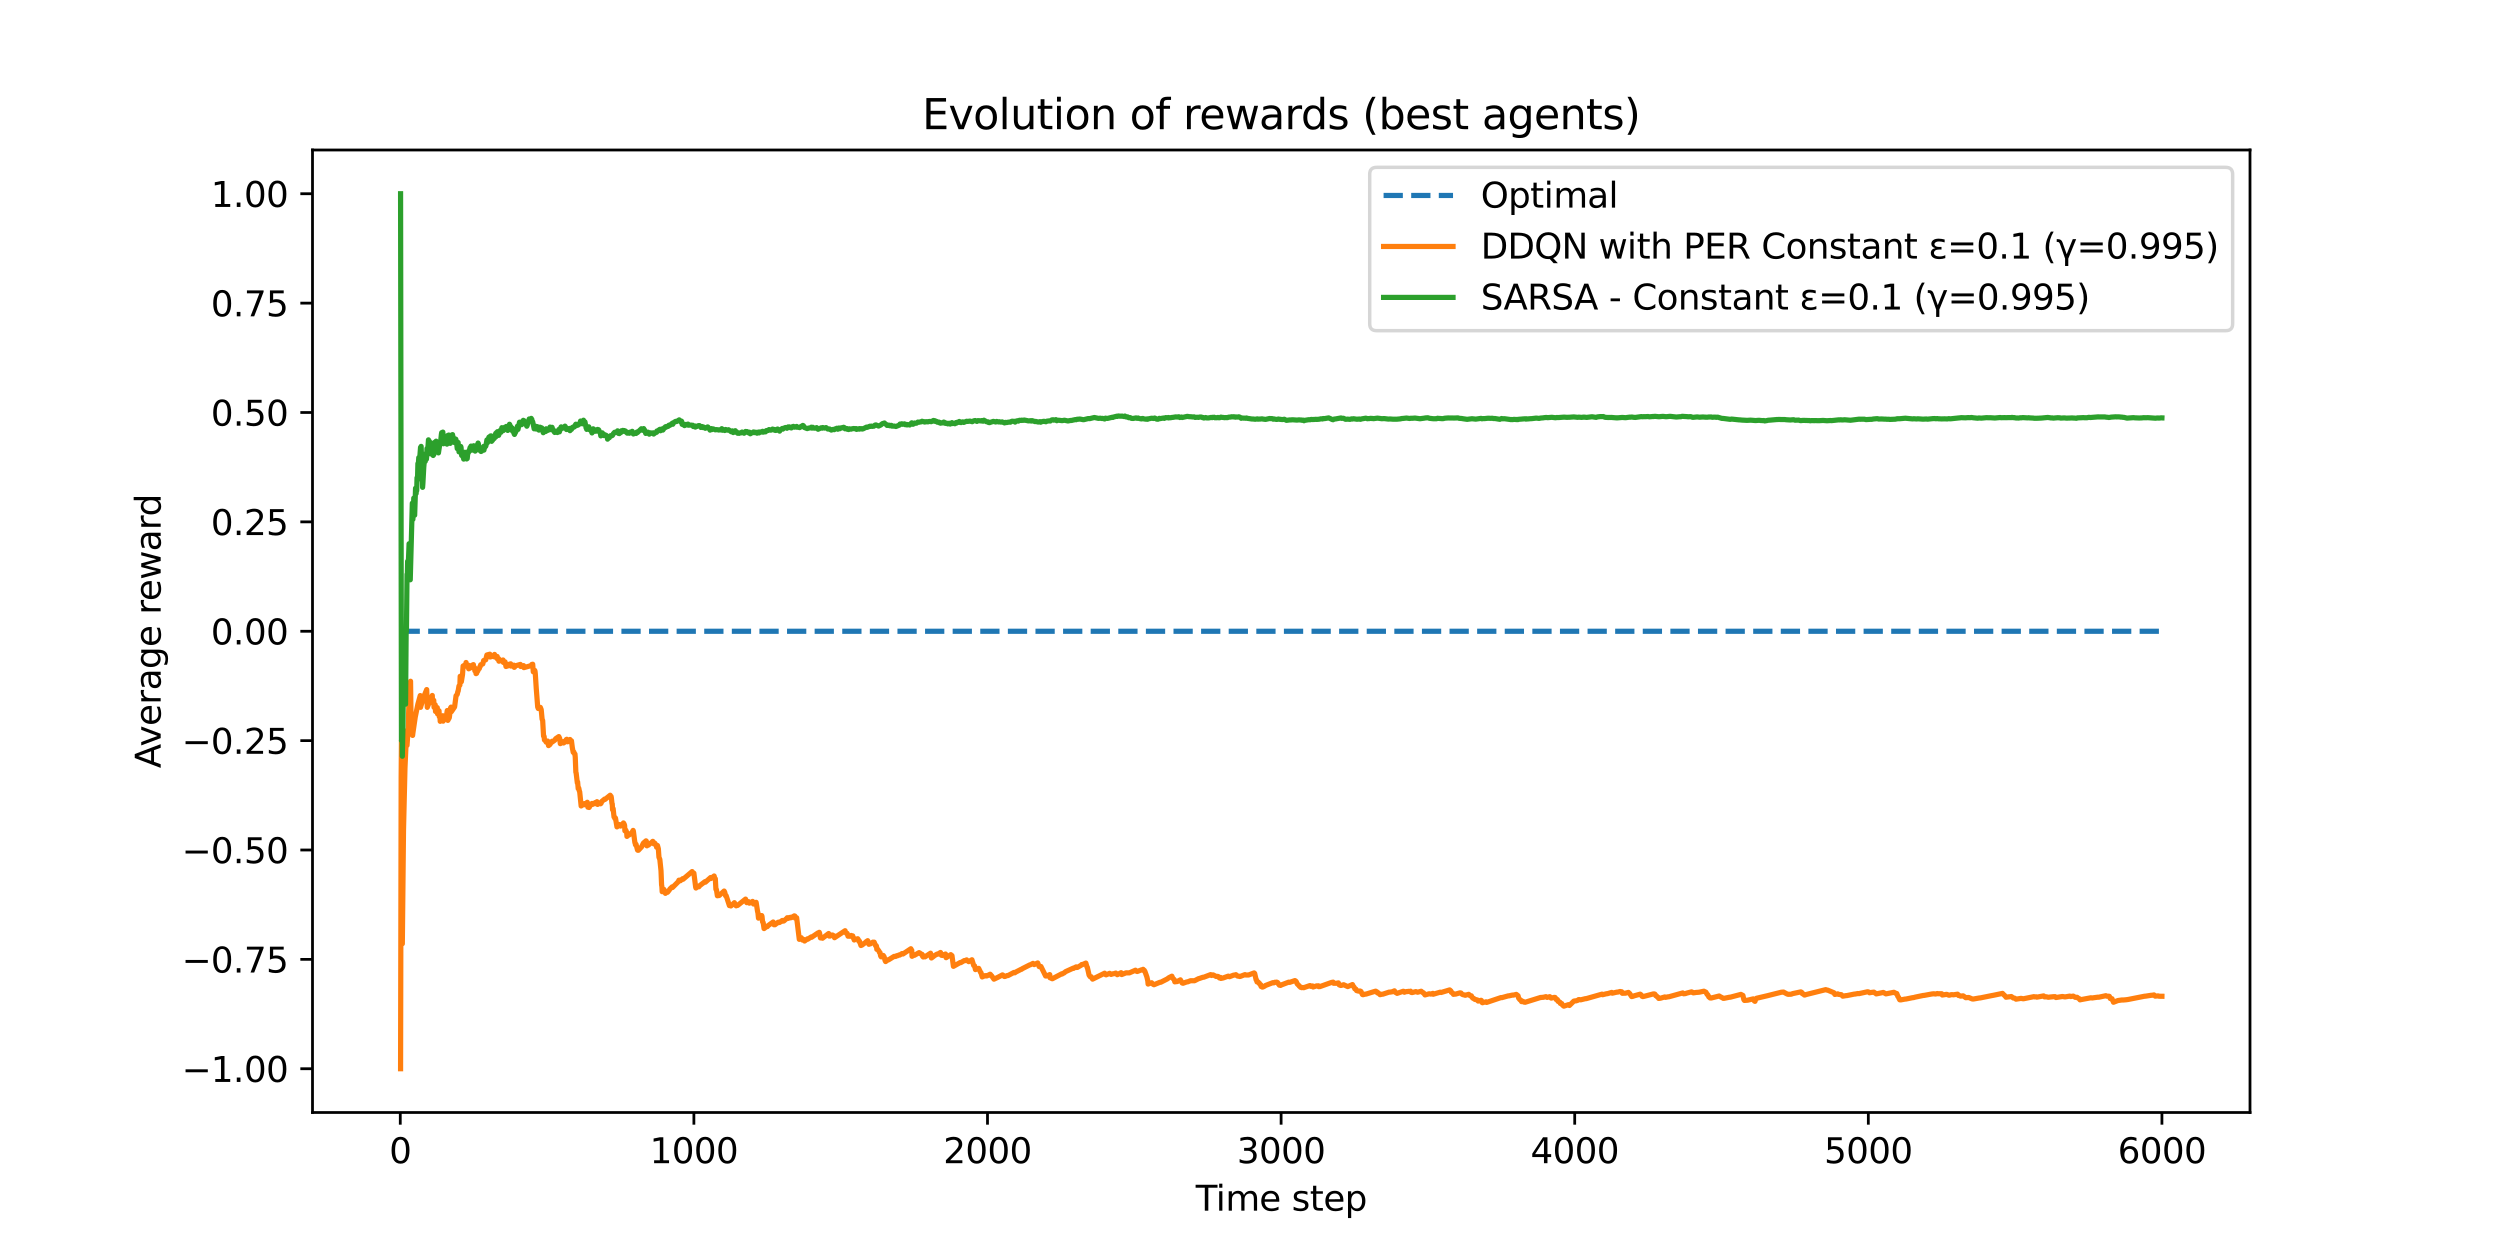 <?xml version="1.0" encoding="utf-8" standalone="no"?>
<!DOCTYPE svg PUBLIC "-//W3C//DTD SVG 1.1//EN"
  "http://www.w3.org/Graphics/SVG/1.1/DTD/svg11.dtd">
<svg xmlns:xlink="http://www.w3.org/1999/xlink" width="720pt" height="360pt" viewBox="0 0 720 360" xmlns="http://www.w3.org/2000/svg" version="1.1">
 <defs>
  <style type="text/css">*{stroke-linejoin: round; stroke-linecap: butt}</style>
 </defs>
 <g id="figure_1">
  <g id="patch_1">
   <path d="M 0 360 
L 720 360 
L 720 0 
L 0 0 
z
" style="fill: #ffffff"/>
  </g>
  <g id="axes_1">
   <g id="patch_2">
    <path d="M 90 320.4 
L 648 320.4 
L 648 43.2 
L 90 43.2 
z
" style="fill: #ffffff"/>
   </g>
   <g id="matplotlib.axis_1">
    <g id="xtick_1">
     <g id="line2d_1">
      <defs>
       <path id="mec9bf75c9c" d="M 0 0 
L 0 3.5 
" style="stroke: #000000; stroke-width: 0.8"/>
      </defs>
      <g>
       <use xlink:href="#mec9bf75c9c" x="115.279" y="320.4" style="stroke: #000000; stroke-width: 0.8"/>
      </g>
     </g>
     <g id="text_1">
      <!-- 0 -->
      <g transform="translate(112.098 334.998) scale(0.1 -0.1)">
       <defs>
        <path id="DejaVuSans-30" d="M 2034 4250 
Q 1547 4250 1301 3770 
Q 1056 3291 1056 2328 
Q 1056 1369 1301 889 
Q 1547 409 2034 409 
Q 2525 409 2770 889 
Q 3016 1369 3016 2328 
Q 3016 3291 2770 3770 
Q 2525 4250 2034 4250 
z
M 2034 4750 
Q 2819 4750 3233 4129 
Q 3647 3509 3647 2328 
Q 3647 1150 3233 529 
Q 2819 -91 2034 -91 
Q 1250 -91 836 529 
Q 422 1150 422 2328 
Q 422 3509 836 4129 
Q 1250 4750 2034 4750 
z
" transform="scale(0.016)"/>
       </defs>
       <use xlink:href="#DejaVuSans-30"/>
      </g>
     </g>
    </g>
    <g id="xtick_2">
     <g id="line2d_2">
      <g>
       <use xlink:href="#mec9bf75c9c" x="199.839" y="320.4" style="stroke: #000000; stroke-width: 0.8"/>
      </g>
     </g>
     <g id="text_2">
      <!-- 1000 -->
      <g transform="translate(187.114 334.998) scale(0.1 -0.1)">
       <defs>
        <path id="DejaVuSans-31" d="M 794 531 
L 1825 531 
L 1825 4091 
L 703 3866 
L 703 4441 
L 1819 4666 
L 2450 4666 
L 2450 531 
L 3481 531 
L 3481 0 
L 794 0 
L 794 531 
z
" transform="scale(0.016)"/>
       </defs>
       <use xlink:href="#DejaVuSans-31"/>
       <use xlink:href="#DejaVuSans-30" x="63.623"/>
       <use xlink:href="#DejaVuSans-30" x="127.246"/>
       <use xlink:href="#DejaVuSans-30" x="190.869"/>
      </g>
     </g>
    </g>
    <g id="xtick_3">
     <g id="line2d_3">
      <g>
       <use xlink:href="#mec9bf75c9c" x="284.398" y="320.4" style="stroke: #000000; stroke-width: 0.8"/>
      </g>
     </g>
     <g id="text_3">
      <!-- 2000 -->
      <g transform="translate(271.673 334.998) scale(0.1 -0.1)">
       <defs>
        <path id="DejaVuSans-32" d="M 1228 531 
L 3431 531 
L 3431 0 
L 469 0 
L 469 531 
Q 828 903 1448 1529 
Q 2069 2156 2228 2338 
Q 2531 2678 2651 2914 
Q 2772 3150 2772 3378 
Q 2772 3750 2511 3984 
Q 2250 4219 1831 4219 
Q 1534 4219 1204 4116 
Q 875 4013 500 3803 
L 500 4441 
Q 881 4594 1212 4672 
Q 1544 4750 1819 4750 
Q 2544 4750 2975 4387 
Q 3406 4025 3406 3419 
Q 3406 3131 3298 2873 
Q 3191 2616 2906 2266 
Q 2828 2175 2409 1742 
Q 1991 1309 1228 531 
z
" transform="scale(0.016)"/>
       </defs>
       <use xlink:href="#DejaVuSans-32"/>
       <use xlink:href="#DejaVuSans-30" x="63.623"/>
       <use xlink:href="#DejaVuSans-30" x="127.246"/>
       <use xlink:href="#DejaVuSans-30" x="190.869"/>
      </g>
     </g>
    </g>
    <g id="xtick_4">
     <g id="line2d_4">
      <g>
       <use xlink:href="#mec9bf75c9c" x="368.958" y="320.4" style="stroke: #000000; stroke-width: 0.8"/>
      </g>
     </g>
     <g id="text_4">
      <!-- 3000 -->
      <g transform="translate(356.233 334.998) scale(0.1 -0.1)">
       <defs>
        <path id="DejaVuSans-33" d="M 2597 2516 
Q 3050 2419 3304 2112 
Q 3559 1806 3559 1356 
Q 3559 666 3084 287 
Q 2609 -91 1734 -91 
Q 1441 -91 1130 -33 
Q 819 25 488 141 
L 488 750 
Q 750 597 1062 519 
Q 1375 441 1716 441 
Q 2309 441 2620 675 
Q 2931 909 2931 1356 
Q 2931 1769 2642 2001 
Q 2353 2234 1838 2234 
L 1294 2234 
L 1294 2753 
L 1863 2753 
Q 2328 2753 2575 2939 
Q 2822 3125 2822 3475 
Q 2822 3834 2567 4026 
Q 2313 4219 1838 4219 
Q 1578 4219 1281 4162 
Q 984 4106 628 3988 
L 628 4550 
Q 988 4650 1302 4700 
Q 1616 4750 1894 4750 
Q 2613 4750 3031 4423 
Q 3450 4097 3450 3541 
Q 3450 3153 3228 2886 
Q 3006 2619 2597 2516 
z
" transform="scale(0.016)"/>
       </defs>
       <use xlink:href="#DejaVuSans-33"/>
       <use xlink:href="#DejaVuSans-30" x="63.623"/>
       <use xlink:href="#DejaVuSans-30" x="127.246"/>
       <use xlink:href="#DejaVuSans-30" x="190.869"/>
      </g>
     </g>
    </g>
    <g id="xtick_5">
     <g id="line2d_5">
      <g>
       <use xlink:href="#mec9bf75c9c" x="453.517" y="320.4" style="stroke: #000000; stroke-width: 0.8"/>
      </g>
     </g>
     <g id="text_5">
      <!-- 4000 -->
      <g transform="translate(440.792 334.998) scale(0.1 -0.1)">
       <defs>
        <path id="DejaVuSans-34" d="M 2419 4116 
L 825 1625 
L 2419 1625 
L 2419 4116 
z
M 2253 4666 
L 3047 4666 
L 3047 1625 
L 3713 1625 
L 3713 1100 
L 3047 1100 
L 3047 0 
L 2419 0 
L 2419 1100 
L 313 1100 
L 313 1709 
L 2253 4666 
z
" transform="scale(0.016)"/>
       </defs>
       <use xlink:href="#DejaVuSans-34"/>
       <use xlink:href="#DejaVuSans-30" x="63.623"/>
       <use xlink:href="#DejaVuSans-30" x="127.246"/>
       <use xlink:href="#DejaVuSans-30" x="190.869"/>
      </g>
     </g>
    </g>
    <g id="xtick_6">
     <g id="line2d_6">
      <g>
       <use xlink:href="#mec9bf75c9c" x="538.077" y="320.4" style="stroke: #000000; stroke-width: 0.8"/>
      </g>
     </g>
     <g id="text_6">
      <!-- 5000 -->
      <g transform="translate(525.352 334.998) scale(0.1 -0.1)">
       <defs>
        <path id="DejaVuSans-35" d="M 691 4666 
L 3169 4666 
L 3169 4134 
L 1269 4134 
L 1269 2991 
Q 1406 3038 1543 3061 
Q 1681 3084 1819 3084 
Q 2600 3084 3056 2656 
Q 3513 2228 3513 1497 
Q 3513 744 3044 326 
Q 2575 -91 1722 -91 
Q 1428 -91 1123 -41 
Q 819 9 494 109 
L 494 744 
Q 775 591 1075 516 
Q 1375 441 1709 441 
Q 2250 441 2565 725 
Q 2881 1009 2881 1497 
Q 2881 1984 2565 2268 
Q 2250 2553 1709 2553 
Q 1456 2553 1204 2497 
Q 953 2441 691 2322 
L 691 4666 
z
" transform="scale(0.016)"/>
       </defs>
       <use xlink:href="#DejaVuSans-35"/>
       <use xlink:href="#DejaVuSans-30" x="63.623"/>
       <use xlink:href="#DejaVuSans-30" x="127.246"/>
       <use xlink:href="#DejaVuSans-30" x="190.869"/>
      </g>
     </g>
    </g>
    <g id="xtick_7">
     <g id="line2d_7">
      <g>
       <use xlink:href="#mec9bf75c9c" x="622.636" y="320.4" style="stroke: #000000; stroke-width: 0.8"/>
      </g>
     </g>
     <g id="text_7">
      <!-- 6000 -->
      <g transform="translate(609.911 334.998) scale(0.1 -0.1)">
       <defs>
        <path id="DejaVuSans-36" d="M 2113 2584 
Q 1688 2584 1439 2293 
Q 1191 2003 1191 1497 
Q 1191 994 1439 701 
Q 1688 409 2113 409 
Q 2538 409 2786 701 
Q 3034 994 3034 1497 
Q 3034 2003 2786 2293 
Q 2538 2584 2113 2584 
z
M 3366 4563 
L 3366 3988 
Q 3128 4100 2886 4159 
Q 2644 4219 2406 4219 
Q 1781 4219 1451 3797 
Q 1122 3375 1075 2522 
Q 1259 2794 1537 2939 
Q 1816 3084 2150 3084 
Q 2853 3084 3261 2657 
Q 3669 2231 3669 1497 
Q 3669 778 3244 343 
Q 2819 -91 2113 -91 
Q 1303 -91 875 529 
Q 447 1150 447 2328 
Q 447 3434 972 4092 
Q 1497 4750 2381 4750 
Q 2619 4750 2861 4703 
Q 3103 4656 3366 4563 
z
" transform="scale(0.016)"/>
       </defs>
       <use xlink:href="#DejaVuSans-36"/>
       <use xlink:href="#DejaVuSans-30" x="63.623"/>
       <use xlink:href="#DejaVuSans-30" x="127.246"/>
       <use xlink:href="#DejaVuSans-30" x="190.869"/>
      </g>
     </g>
    </g>
    <g id="text_8">
     <!-- Time step -->
     <g transform="translate(344.362 348.677) scale(0.1 -0.1)">
      <defs>
       <path id="DejaVuSans-54" d="M -19 4666 
L 3928 4666 
L 3928 4134 
L 2272 4134 
L 2272 0 
L 1638 0 
L 1638 4134 
L -19 4134 
L -19 4666 
z
" transform="scale(0.016)"/>
       <path id="DejaVuSans-69" d="M 603 3500 
L 1178 3500 
L 1178 0 
L 603 0 
L 603 3500 
z
M 603 4863 
L 1178 4863 
L 1178 4134 
L 603 4134 
L 603 4863 
z
" transform="scale(0.016)"/>
       <path id="DejaVuSans-6d" d="M 3328 2828 
Q 3544 3216 3844 3400 
Q 4144 3584 4550 3584 
Q 5097 3584 5394 3201 
Q 5691 2819 5691 2113 
L 5691 0 
L 5113 0 
L 5113 2094 
Q 5113 2597 4934 2840 
Q 4756 3084 4391 3084 
Q 3944 3084 3684 2787 
Q 3425 2491 3425 1978 
L 3425 0 
L 2847 0 
L 2847 2094 
Q 2847 2600 2669 2842 
Q 2491 3084 2119 3084 
Q 1678 3084 1418 2786 
Q 1159 2488 1159 1978 
L 1159 0 
L 581 0 
L 581 3500 
L 1159 3500 
L 1159 2956 
Q 1356 3278 1631 3431 
Q 1906 3584 2284 3584 
Q 2666 3584 2933 3390 
Q 3200 3197 3328 2828 
z
" transform="scale(0.016)"/>
       <path id="DejaVuSans-65" d="M 3597 1894 
L 3597 1613 
L 953 1613 
Q 991 1019 1311 708 
Q 1631 397 2203 397 
Q 2534 397 2845 478 
Q 3156 559 3463 722 
L 3463 178 
Q 3153 47 2828 -22 
Q 2503 -91 2169 -91 
Q 1331 -91 842 396 
Q 353 884 353 1716 
Q 353 2575 817 3079 
Q 1281 3584 2069 3584 
Q 2775 3584 3186 3129 
Q 3597 2675 3597 1894 
z
M 3022 2063 
Q 3016 2534 2758 2815 
Q 2500 3097 2075 3097 
Q 1594 3097 1305 2825 
Q 1016 2553 972 2059 
L 3022 2063 
z
" transform="scale(0.016)"/>
       <path id="DejaVuSans-20" transform="scale(0.016)"/>
       <path id="DejaVuSans-73" d="M 2834 3397 
L 2834 2853 
Q 2591 2978 2328 3040 
Q 2066 3103 1784 3103 
Q 1356 3103 1142 2972 
Q 928 2841 928 2578 
Q 928 2378 1081 2264 
Q 1234 2150 1697 2047 
L 1894 2003 
Q 2506 1872 2764 1633 
Q 3022 1394 3022 966 
Q 3022 478 2636 193 
Q 2250 -91 1575 -91 
Q 1294 -91 989 -36 
Q 684 19 347 128 
L 347 722 
Q 666 556 975 473 
Q 1284 391 1588 391 
Q 1994 391 2212 530 
Q 2431 669 2431 922 
Q 2431 1156 2273 1281 
Q 2116 1406 1581 1522 
L 1381 1569 
Q 847 1681 609 1914 
Q 372 2147 372 2553 
Q 372 3047 722 3315 
Q 1072 3584 1716 3584 
Q 2034 3584 2315 3537 
Q 2597 3491 2834 3397 
z
" transform="scale(0.016)"/>
       <path id="DejaVuSans-74" d="M 1172 4494 
L 1172 3500 
L 2356 3500 
L 2356 3053 
L 1172 3053 
L 1172 1153 
Q 1172 725 1289 603 
Q 1406 481 1766 481 
L 2356 481 
L 2356 0 
L 1766 0 
Q 1100 0 847 248 
Q 594 497 594 1153 
L 594 3053 
L 172 3053 
L 172 3500 
L 594 3500 
L 594 4494 
L 1172 4494 
z
" transform="scale(0.016)"/>
       <path id="DejaVuSans-70" d="M 1159 525 
L 1159 -1331 
L 581 -1331 
L 581 3500 
L 1159 3500 
L 1159 2969 
Q 1341 3281 1617 3432 
Q 1894 3584 2278 3584 
Q 2916 3584 3314 3078 
Q 3713 2572 3713 1747 
Q 3713 922 3314 415 
Q 2916 -91 2278 -91 
Q 1894 -91 1617 61 
Q 1341 213 1159 525 
z
M 3116 1747 
Q 3116 2381 2855 2742 
Q 2594 3103 2138 3103 
Q 1681 3103 1420 2742 
Q 1159 2381 1159 1747 
Q 1159 1113 1420 752 
Q 1681 391 2138 391 
Q 2594 391 2855 752 
Q 3116 1113 3116 1747 
z
" transform="scale(0.016)"/>
      </defs>
      <use xlink:href="#DejaVuSans-54"/>
      <use xlink:href="#DejaVuSans-69" x="57.959"/>
      <use xlink:href="#DejaVuSans-6d" x="85.742"/>
      <use xlink:href="#DejaVuSans-65" x="183.154"/>
      <use xlink:href="#DejaVuSans-20" x="244.678"/>
      <use xlink:href="#DejaVuSans-73" x="276.465"/>
      <use xlink:href="#DejaVuSans-74" x="328.564"/>
      <use xlink:href="#DejaVuSans-65" x="367.773"/>
      <use xlink:href="#DejaVuSans-70" x="429.297"/>
     </g>
    </g>
   </g>
   <g id="matplotlib.axis_2">
    <g id="ytick_1">
     <g id="line2d_8">
      <defs>
       <path id="mb8cfe237de" d="M 0 0 
L -3.5 0 
" style="stroke: #000000; stroke-width: 0.8"/>
      </defs>
      <g>
       <use xlink:href="#mb8cfe237de" x="90" y="307.8" style="stroke: #000000; stroke-width: 0.8"/>
      </g>
     </g>
     <g id="text_9">
      <!-- −1.00 -->
      <g transform="translate(52.355 311.599) scale(0.1 -0.1)">
       <defs>
        <path id="DejaVuSans-2212" d="M 678 2272 
L 4684 2272 
L 4684 1741 
L 678 1741 
L 678 2272 
z
" transform="scale(0.016)"/>
        <path id="DejaVuSans-2e" d="M 684 794 
L 1344 794 
L 1344 0 
L 684 0 
L 684 794 
z
" transform="scale(0.016)"/>
       </defs>
       <use xlink:href="#DejaVuSans-2212"/>
       <use xlink:href="#DejaVuSans-31" x="83.789"/>
       <use xlink:href="#DejaVuSans-2e" x="147.412"/>
       <use xlink:href="#DejaVuSans-30" x="179.199"/>
       <use xlink:href="#DejaVuSans-30" x="242.822"/>
      </g>
     </g>
    </g>
    <g id="ytick_2">
     <g id="line2d_9">
      <g>
       <use xlink:href="#mb8cfe237de" x="90" y="276.3" style="stroke: #000000; stroke-width: 0.8"/>
      </g>
     </g>
     <g id="text_10">
      <!-- −0.75 -->
      <g transform="translate(52.355 280.099) scale(0.1 -0.1)">
       <defs>
        <path id="DejaVuSans-37" d="M 525 4666 
L 3525 4666 
L 3525 4397 
L 1831 0 
L 1172 0 
L 2766 4134 
L 525 4134 
L 525 4666 
z
" transform="scale(0.016)"/>
       </defs>
       <use xlink:href="#DejaVuSans-2212"/>
       <use xlink:href="#DejaVuSans-30" x="83.789"/>
       <use xlink:href="#DejaVuSans-2e" x="147.412"/>
       <use xlink:href="#DejaVuSans-37" x="179.199"/>
       <use xlink:href="#DejaVuSans-35" x="242.822"/>
      </g>
     </g>
    </g>
    <g id="ytick_3">
     <g id="line2d_10">
      <g>
       <use xlink:href="#mb8cfe237de" x="90" y="244.8" style="stroke: #000000; stroke-width: 0.8"/>
      </g>
     </g>
     <g id="text_11">
      <!-- −0.50 -->
      <g transform="translate(52.355 248.599) scale(0.1 -0.1)">
       <use xlink:href="#DejaVuSans-2212"/>
       <use xlink:href="#DejaVuSans-30" x="83.789"/>
       <use xlink:href="#DejaVuSans-2e" x="147.412"/>
       <use xlink:href="#DejaVuSans-35" x="179.199"/>
       <use xlink:href="#DejaVuSans-30" x="242.822"/>
      </g>
     </g>
    </g>
    <g id="ytick_4">
     <g id="line2d_11">
      <g>
       <use xlink:href="#mb8cfe237de" x="90" y="213.3" style="stroke: #000000; stroke-width: 0.8"/>
      </g>
     </g>
     <g id="text_12">
      <!-- −0.25 -->
      <g transform="translate(52.355 217.099) scale(0.1 -0.1)">
       <use xlink:href="#DejaVuSans-2212"/>
       <use xlink:href="#DejaVuSans-30" x="83.789"/>
       <use xlink:href="#DejaVuSans-2e" x="147.412"/>
       <use xlink:href="#DejaVuSans-32" x="179.199"/>
       <use xlink:href="#DejaVuSans-35" x="242.822"/>
      </g>
     </g>
    </g>
    <g id="ytick_5">
     <g id="line2d_12">
      <g>
       <use xlink:href="#mb8cfe237de" x="90" y="181.8" style="stroke: #000000; stroke-width: 0.8"/>
      </g>
     </g>
     <g id="text_13">
      <!-- 0.00 -->
      <g transform="translate(60.734 185.599) scale(0.1 -0.1)">
       <use xlink:href="#DejaVuSans-30"/>
       <use xlink:href="#DejaVuSans-2e" x="63.623"/>
       <use xlink:href="#DejaVuSans-30" x="95.41"/>
       <use xlink:href="#DejaVuSans-30" x="159.033"/>
      </g>
     </g>
    </g>
    <g id="ytick_6">
     <g id="line2d_13">
      <g>
       <use xlink:href="#mb8cfe237de" x="90" y="150.3" style="stroke: #000000; stroke-width: 0.8"/>
      </g>
     </g>
     <g id="text_14">
      <!-- 0.25 -->
      <g transform="translate(60.734 154.099) scale(0.1 -0.1)">
       <use xlink:href="#DejaVuSans-30"/>
       <use xlink:href="#DejaVuSans-2e" x="63.623"/>
       <use xlink:href="#DejaVuSans-32" x="95.41"/>
       <use xlink:href="#DejaVuSans-35" x="159.033"/>
      </g>
     </g>
    </g>
    <g id="ytick_7">
     <g id="line2d_14">
      <g>
       <use xlink:href="#mb8cfe237de" x="90" y="118.8" style="stroke: #000000; stroke-width: 0.8"/>
      </g>
     </g>
     <g id="text_15">
      <!-- 0.50 -->
      <g transform="translate(60.734 122.599) scale(0.1 -0.1)">
       <use xlink:href="#DejaVuSans-30"/>
       <use xlink:href="#DejaVuSans-2e" x="63.623"/>
       <use xlink:href="#DejaVuSans-35" x="95.41"/>
       <use xlink:href="#DejaVuSans-30" x="159.033"/>
      </g>
     </g>
    </g>
    <g id="ytick_8">
     <g id="line2d_15">
      <g>
       <use xlink:href="#mb8cfe237de" x="90" y="87.3" style="stroke: #000000; stroke-width: 0.8"/>
      </g>
     </g>
     <g id="text_16">
      <!-- 0.75 -->
      <g transform="translate(60.734 91.099) scale(0.1 -0.1)">
       <use xlink:href="#DejaVuSans-30"/>
       <use xlink:href="#DejaVuSans-2e" x="63.623"/>
       <use xlink:href="#DejaVuSans-37" x="95.41"/>
       <use xlink:href="#DejaVuSans-35" x="159.033"/>
      </g>
     </g>
    </g>
    <g id="ytick_9">
     <g id="line2d_16">
      <g>
       <use xlink:href="#mb8cfe237de" x="90" y="55.8" style="stroke: #000000; stroke-width: 0.8"/>
      </g>
     </g>
     <g id="text_17">
      <!-- 1.00 -->
      <g transform="translate(60.734 59.599) scale(0.1 -0.1)">
       <use xlink:href="#DejaVuSans-31"/>
       <use xlink:href="#DejaVuSans-2e" x="63.623"/>
       <use xlink:href="#DejaVuSans-30" x="95.41"/>
       <use xlink:href="#DejaVuSans-30" x="159.033"/>
      </g>
     </g>
    </g>
    <g id="text_18">
     <!-- Average reward -->
     <g transform="translate(46.275 221.237) rotate(-90) scale(0.1 -0.1)">
      <defs>
       <path id="DejaVuSans-41" d="M 2188 4044 
L 1331 1722 
L 3047 1722 
L 2188 4044 
z
M 1831 4666 
L 2547 4666 
L 4325 0 
L 3669 0 
L 3244 1197 
L 1141 1197 
L 716 0 
L 50 0 
L 1831 4666 
z
" transform="scale(0.016)"/>
       <path id="DejaVuSans-76" d="M 191 3500 
L 800 3500 
L 1894 563 
L 2988 3500 
L 3597 3500 
L 2284 0 
L 1503 0 
L 191 3500 
z
" transform="scale(0.016)"/>
       <path id="DejaVuSans-72" d="M 2631 2963 
Q 2534 3019 2420 3045 
Q 2306 3072 2169 3072 
Q 1681 3072 1420 2755 
Q 1159 2438 1159 1844 
L 1159 0 
L 581 0 
L 581 3500 
L 1159 3500 
L 1159 2956 
Q 1341 3275 1631 3429 
Q 1922 3584 2338 3584 
Q 2397 3584 2469 3576 
Q 2541 3569 2628 3553 
L 2631 2963 
z
" transform="scale(0.016)"/>
       <path id="DejaVuSans-61" d="M 2194 1759 
Q 1497 1759 1228 1600 
Q 959 1441 959 1056 
Q 959 750 1161 570 
Q 1363 391 1709 391 
Q 2188 391 2477 730 
Q 2766 1069 2766 1631 
L 2766 1759 
L 2194 1759 
z
M 3341 1997 
L 3341 0 
L 2766 0 
L 2766 531 
Q 2569 213 2275 61 
Q 1981 -91 1556 -91 
Q 1019 -91 701 211 
Q 384 513 384 1019 
Q 384 1609 779 1909 
Q 1175 2209 1959 2209 
L 2766 2209 
L 2766 2266 
Q 2766 2663 2505 2880 
Q 2244 3097 1772 3097 
Q 1472 3097 1187 3025 
Q 903 2953 641 2809 
L 641 3341 
Q 956 3463 1253 3523 
Q 1550 3584 1831 3584 
Q 2591 3584 2966 3190 
Q 3341 2797 3341 1997 
z
" transform="scale(0.016)"/>
       <path id="DejaVuSans-67" d="M 2906 1791 
Q 2906 2416 2648 2759 
Q 2391 3103 1925 3103 
Q 1463 3103 1205 2759 
Q 947 2416 947 1791 
Q 947 1169 1205 825 
Q 1463 481 1925 481 
Q 2391 481 2648 825 
Q 2906 1169 2906 1791 
z
M 3481 434 
Q 3481 -459 3084 -895 
Q 2688 -1331 1869 -1331 
Q 1566 -1331 1297 -1286 
Q 1028 -1241 775 -1147 
L 775 -588 
Q 1028 -725 1275 -790 
Q 1522 -856 1778 -856 
Q 2344 -856 2625 -561 
Q 2906 -266 2906 331 
L 2906 616 
Q 2728 306 2450 153 
Q 2172 0 1784 0 
Q 1141 0 747 490 
Q 353 981 353 1791 
Q 353 2603 747 3093 
Q 1141 3584 1784 3584 
Q 2172 3584 2450 3431 
Q 2728 3278 2906 2969 
L 2906 3500 
L 3481 3500 
L 3481 434 
z
" transform="scale(0.016)"/>
       <path id="DejaVuSans-77" d="M 269 3500 
L 844 3500 
L 1563 769 
L 2278 3500 
L 2956 3500 
L 3675 769 
L 4391 3500 
L 4966 3500 
L 4050 0 
L 3372 0 
L 2619 2869 
L 1863 0 
L 1184 0 
L 269 3500 
z
" transform="scale(0.016)"/>
       <path id="DejaVuSans-64" d="M 2906 2969 
L 2906 4863 
L 3481 4863 
L 3481 0 
L 2906 0 
L 2906 525 
Q 2725 213 2448 61 
Q 2172 -91 1784 -91 
Q 1150 -91 751 415 
Q 353 922 353 1747 
Q 353 2572 751 3078 
Q 1150 3584 1784 3584 
Q 2172 3584 2448 3432 
Q 2725 3281 2906 2969 
z
M 947 1747 
Q 947 1113 1208 752 
Q 1469 391 1925 391 
Q 2381 391 2643 752 
Q 2906 1113 2906 1747 
Q 2906 2381 2643 2742 
Q 2381 3103 1925 3103 
Q 1469 3103 1208 2742 
Q 947 2381 947 1747 
z
" transform="scale(0.016)"/>
      </defs>
      <use xlink:href="#DejaVuSans-41"/>
      <use xlink:href="#DejaVuSans-76" x="62.533"/>
      <use xlink:href="#DejaVuSans-65" x="121.713"/>
      <use xlink:href="#DejaVuSans-72" x="183.236"/>
      <use xlink:href="#DejaVuSans-61" x="224.35"/>
      <use xlink:href="#DejaVuSans-67" x="285.629"/>
      <use xlink:href="#DejaVuSans-65" x="349.105"/>
      <use xlink:href="#DejaVuSans-20" x="410.629"/>
      <use xlink:href="#DejaVuSans-72" x="442.416"/>
      <use xlink:href="#DejaVuSans-65" x="481.279"/>
      <use xlink:href="#DejaVuSans-77" x="542.803"/>
      <use xlink:href="#DejaVuSans-61" x="624.59"/>
      <use xlink:href="#DejaVuSans-72" x="685.869"/>
      <use xlink:href="#DejaVuSans-64" x="725.232"/>
     </g>
    </g>
   </g>
   <g id="line2d_17">
    <path d="M 115.364 181.8 
L 622.636 181.8 
L 622.636 181.8 
" clip-path="url(#pa0f34f2af1)" style="fill: none; stroke-dasharray: 5.55,2.4; stroke-dashoffset: 0; stroke: #1f77b4; stroke-width: 1.5"/>
   </g>
   <g id="line2d_18">
    <path d="M 115.364 307.8 
L 115.533 223.8 
L 115.617 213.3 
L 115.702 257.4 
L 115.786 244.8 
L 115.871 271.8 
L 116.209 239.073 
L 116.632 221.175 
L 117.055 211.8 
L 117.139 210.436 
L 117.224 214.67 
L 117.562 209.8 
L 117.731 203.524 
L 118.07 200.891 
L 118.239 196.2 
L 118.408 209.043 
L 118.492 208.326 
L 118.746 206.385 
L 118.831 211.8 
L 118.915 211.102 
L 119.592 206.506 
L 120.353 202.8 
L 121.029 200.329 
L 121.114 203.713 
L 121.198 203.4 
L 122.128 200.467 
L 122.889 198.6 
L 123.059 203.713 
L 123.143 203.477 
L 124.158 201 
L 124.496 200.295 
L 124.581 202.418 
L 124.665 202.232 
L 124.919 201.695 
L 125.003 203.713 
L 125.088 203.524 
L 125.342 202.976 
L 125.426 204.9 
L 125.511 204.709 
L 125.934 203.8 
L 126.018 205.611 
L 126.103 205.425 
L 126.441 204.709 
L 126.525 206.432 
L 126.61 206.248 
L 126.695 206.067 
L 126.779 207.741 
L 126.864 207.552 
L 127.54 206.131 
L 127.625 207.69 
L 127.709 207.514 
L 128.639 205.724 
L 128.809 204.637 
L 128.978 207.467 
L 129.062 207.309 
L 129.401 206.698 
L 129.739 203.905 
L 129.908 203.65 
L 129.992 204.972 
L 130.077 204.84 
L 130.923 203.595 
L 131.345 200.368 
L 131.684 199.986 
L 131.853 199.157 
L 131.937 199.069 
L 132.191 197.55 
L 132.445 197.317 
L 132.529 194.771 
L 132.614 195.937 
L 132.698 195.868 
L 132.783 196.409 
L 132.867 196.338 
L 133.206 194.281 
L 133.375 191.809 
L 134.136 191.405 
L 134.22 190.8 
L 134.305 191.88 
L 134.39 191.835 
L 134.897 191.576 
L 134.981 192.615 
L 135.066 192.569 
L 135.573 192.3 
L 135.742 191.693 
L 136.334 191.414 
L 136.419 192.384 
L 136.504 192.342 
L 136.673 192.258 
L 136.757 193.209 
L 136.842 193.165 
L 137.011 193.076 
L 137.095 194.009 
L 137.18 193.962 
L 137.265 193.915 
L 137.434 193.342 
L 137.603 193.255 
L 137.772 192.695 
L 138.026 192.573 
L 138.195 192.029 
L 138.279 191.991 
L 138.448 191.457 
L 139.04 191.216 
L 139.294 190.23 
L 139.886 190.027 
L 140.224 188.634 
L 141.07 188.41 
L 141.154 189.212 
L 141.239 189.188 
L 142.254 188.91 
L 142.423 188.473 
L 142.507 189.235 
L 142.592 189.212 
L 143.184 189.055 
L 143.268 189.794 
L 143.353 189.77 
L 143.607 189.699 
L 143.691 190.425 
L 143.776 190.399 
L 144.875 190.08 
L 144.959 190.774 
L 145.044 190.749 
L 145.467 190.624 
L 145.721 191.95 
L 146.482 191.702 
L 146.651 191.309 
L 147.073 191.183 
L 147.158 191.827 
L 147.243 191.8 
L 148.004 191.567 
L 148.088 192.192 
L 148.173 192.165 
L 148.342 191.79 
L 149.864 191.35 
L 149.948 191.941 
L 150.033 191.917 
L 150.794 191.7 
L 150.879 192.275 
L 150.963 192.25 
L 152.993 191.688 
L 153.162 191.363 
L 153.415 191.299 
L 153.585 193.482 
L 153.669 193.456 
L 153.838 193.129 
L 154.007 193.079 
L 154.092 193.329 
L 154.176 194.126 
L 154.43 198.128 
L 154.853 203.608 
L 155.022 204.051 
L 155.107 204.004 
L 155.614 203.725 
L 155.868 204.375 
L 156.121 207.104 
L 156.29 207.52 
L 156.544 212.009 
L 156.629 211.947 
L 156.713 212.143 
L 156.798 213.108 
L 156.882 213.044 
L 157.305 213.744 
L 157.728 213.425 
L 157.982 214.735 
L 158.066 214.67 
L 158.404 214.412 
L 158.574 214.038 
L 158.827 213.85 
L 158.996 213.483 
L 159.081 213.665 
L 159.165 213.603 
L 159.842 213.121 
L 160.011 212.764 
L 160.941 212.133 
L 161.195 212.662 
L 161.364 214.167 
L 162.21 213.584 
L 162.294 213.98 
L 162.379 213.922 
L 162.886 213.58 
L 163.055 213.021 
L 163.224 212.911 
L 163.478 213.632 
L 163.563 213.576 
L 163.732 213.245 
L 164.154 212.973 
L 164.239 213.572 
L 164.324 213.517 
L 164.577 213.354 
L 164.831 215.343 
L 165.085 216.669 
L 165.169 216.61 
L 165.254 216.551 
L 165.507 217.224 
L 165.592 217.165 
L 165.677 218.162 
L 165.846 222.466 
L 165.93 222.608 
L 166.268 225.472 
L 166.353 225.191 
L 166.522 227.127 
L 166.607 226.844 
L 166.691 226.978 
L 166.86 227.862 
L 166.945 227.993 
L 167.368 232.118 
L 167.452 232.037 
L 167.621 231.874 
L 167.791 231.51 
L 167.875 231.835 
L 167.96 231.755 
L 168.298 231.436 
L 168.382 231.759 
L 168.467 231.679 
L 169.144 231.053 
L 169.228 231.371 
L 169.313 232.476 
L 169.397 232.397 
L 169.566 232.239 
L 169.651 232.553 
L 169.735 232.474 
L 169.989 231.849 
L 170.496 231.39 
L 170.581 231.699 
L 170.666 231.623 
L 170.919 231.396 
L 171.004 231.512 
L 171.427 231.137 
L 171.511 231.442 
L 171.596 231.178 
L 171.68 231.482 
L 171.934 230.884 
L 172.103 231.675 
L 172.188 231.601 
L 172.526 231.307 
L 172.61 231.419 
L 172.864 231.201 
L 172.949 231.498 
L 173.033 231.425 
L 173.118 231.353 
L 173.287 230.841 
L 174.133 230.136 
L 174.217 230.248 
L 174.302 230.178 
L 175.739 229.028 
L 175.908 229.423 
L 175.993 229.357 
L 176.077 229.817 
L 176.247 231.431 
L 176.331 231.537 
L 176.416 233.211 
L 176.5 233.14 
L 176.585 232.895 
L 176.838 235.281 
L 176.923 235.38 
L 177.008 235.307 
L 177.092 235.751 
L 177.177 235.677 
L 177.261 235.604 
L 177.684 238.141 
L 177.769 238.065 
L 178.445 237.463 
L 178.614 237.65 
L 178.699 237.912 
L 178.783 237.837 
L 179.46 237.247 
L 179.544 237.008 
L 179.629 237.101 
L 179.798 237.451 
L 179.883 237.708 
L 179.967 239.282 
L 180.052 239.207 
L 180.221 239.058 
L 180.474 239.652 
L 180.559 240.883 
L 180.644 240.806 
L 180.897 240.578 
L 181.151 240.19 
L 181.236 240.438 
L 181.32 240.363 
L 181.997 239.77 
L 182.335 239.159 
L 182.419 239.405 
L 182.842 242.671 
L 182.927 242.752 
L 183.011 243.306 
L 183.096 243.229 
L 183.18 243.152 
L 183.603 244.8 
L 183.688 244.878 
L 183.772 244.8 
L 183.857 244.878 
L 184.787 243.88 
L 185.294 242.822 
L 186.055 242.166 
L 186.14 242.244 
L 186.309 243.6 
L 186.394 243.527 
L 186.647 243.158 
L 186.732 243.383 
L 186.816 243.311 
L 187.493 242.734 
L 187.577 242.811 
L 187.831 242.45 
L 188 242.309 
L 188.085 242.385 
L 188.169 242.9 
L 188.254 242.829 
L 188.339 243.05 
L 188.423 242.979 
L 188.592 242.838 
L 188.761 243.133 
L 188.846 243.352 
L 188.93 243.281 
L 189.015 243.355 
L 189.1 244.006 
L 189.353 243.505 
L 189.607 244.442 
L 189.776 246.874 
L 190.03 247.508 
L 190.368 250.759 
L 190.537 254.852 
L 190.622 255.335 
L 190.706 256.807 
L 190.791 256.582 
L 191.214 256.165 
L 191.636 257.288 
L 191.721 257.205 
L 192.144 256.79 
L 192.228 256.985 
L 192.313 256.902 
L 192.736 256.355 
L 192.989 255.974 
L 193.581 255.413 
L 193.666 255.606 
L 193.75 255.526 
L 195.357 253.914 
L 195.526 253.497 
L 195.611 253.686 
L 195.695 253.611 
L 195.864 253.46 
L 195.949 253.649 
L 196.033 253.574 
L 196.625 253.052 
L 196.71 253.239 
L 196.794 253.165 
L 199.331 251.011 
L 199.67 251.491 
L 199.839 251.478 
L 200.346 255.446 
L 200.431 255.748 
L 200.515 255.675 
L 201.192 255.217 
L 201.276 255.393 
L 201.53 255.053 
L 203.052 253.904 
L 203.136 254.077 
L 203.221 254.008 
L 204.659 252.727 
L 204.743 253.017 
L 204.828 252.95 
L 205.673 252.285 
L 205.842 252.976 
L 205.927 253.145 
L 206.011 253.079 
L 206.181 256.111 
L 206.265 256.042 
L 206.35 256.324 
L 206.603 257.983 
L 206.773 257.959 
L 207.026 257.748 
L 207.111 257.91 
L 207.195 257.84 
L 208.548 256.623 
L 208.633 256.784 
L 208.717 256.944 
L 208.971 257.991 
L 209.14 257.968 
L 210.07 260.817 
L 210.324 260.606 
L 210.493 260.914 
L 210.578 260.843 
L 211.508 259.969 
L 211.677 260.605 
L 211.846 260.578 
L 212.015 260.88 
L 212.353 260.605 
L 212.438 260.756 
L 212.523 260.687 
L 214.721 258.943 
L 215.059 259.963 
L 215.567 259.674 
L 215.736 259.755 
L 215.82 260.113 
L 215.905 260.047 
L 216.159 259.956 
L 216.328 259.931 
L 216.751 259.605 
L 217.004 260.354 
L 217.089 260.288 
L 217.765 259.874 
L 218.188 262.556 
L 218.273 262.8 
L 218.442 264.423 
L 218.949 263.916 
L 219.118 263.679 
L 219.203 263.818 
L 219.287 263.751 
L 219.372 263.685 
L 219.456 263.925 
L 219.626 265.528 
L 219.795 265.698 
L 220.048 267.427 
L 220.894 266.742 
L 220.979 266.875 
L 221.232 266.571 
L 222.67 265.535 
L 222.839 266.196 
L 222.923 266.328 
L 223.008 266.262 
L 223.093 266.195 
L 223.177 266.327 
L 223.262 266.26 
L 224.107 265.604 
L 224.192 265.735 
L 224.276 265.67 
L 224.445 265.54 
L 224.53 265.67 
L 224.615 265.605 
L 225.291 265.09 
L 225.376 265.316 
L 225.46 265.252 
L 225.629 265.124 
L 225.714 265.253 
L 225.798 265.189 
L 226.559 264.523 
L 226.729 264.302 
L 226.982 264.496 
L 227.32 264.247 
L 227.405 264.375 
L 227.49 264.312 
L 227.659 264.188 
L 227.743 264.316 
L 227.828 264.159 
L 227.912 264.286 
L 227.997 264.225 
L 228.758 263.766 
L 228.927 263.831 
L 229.012 264.426 
L 229.096 264.365 
L 229.265 264.336 
L 229.434 264.307 
L 230.196 270.528 
L 230.28 270.463 
L 230.787 270.074 
L 230.872 270.562 
L 230.957 270.497 
L 231.126 270.736 
L 231.464 270.569 
L 231.718 271.016 
L 231.802 270.951 
L 232.563 270.372 
L 232.648 270.49 
L 232.732 270.426 
L 233.662 269.82 
L 233.747 269.937 
L 233.832 269.874 
L 235.607 268.663 
L 235.776 268.718 
L 235.946 268.508 
L 236.03 268.712 
L 236.284 270.114 
L 236.622 270.132 
L 236.707 270.07 
L 236.876 270.21 
L 238.651 268.851 
L 238.821 269.595 
L 238.905 269.535 
L 239.074 269.587 
L 239.497 269.288 
L 239.666 269.34 
L 239.751 269.281 
L 240.089 269.556 
L 240.174 269.497 
L 240.343 270.06 
L 240.427 270 
L 243.387 268.046 
L 243.556 268.596 
L 243.64 268.622 
L 243.81 268.839 
L 243.979 268.808 
L 244.232 269.628 
L 244.317 269.571 
L 244.486 269.621 
L 244.824 269.638 
L 245.163 269.409 
L 245.416 269.566 
L 245.585 269.534 
L 245.754 270.155 
L 245.839 270.098 
L 245.924 270.204 
L 246.008 270.717 
L 246.093 270.66 
L 246.431 270.431 
L 246.6 270.479 
L 246.769 270.446 
L 247.023 270.356 
L 247.277 270.751 
L 247.361 271.097 
L 247.446 271.04 
L 247.53 271.063 
L 247.868 272.041 
L 247.953 272.305 
L 248.038 272.247 
L 248.207 272.212 
L 249.221 271.448 
L 249.475 271.199 
L 249.898 270.918 
L 250.067 271.281 
L 250.236 271.958 
L 250.49 271.789 
L 250.659 271.834 
L 251.42 271.33 
L 251.589 271.376 
L 251.758 271.343 
L 252.181 272.389 
L 252.35 272.355 
L 252.435 272.532 
L 252.519 273.408 
L 252.604 273.352 
L 252.688 273.295 
L 253.111 273.865 
L 253.28 274.293 
L 253.449 274.334 
L 253.618 275.299 
L 253.788 275.569 
L 254.38 275.17 
L 254.549 275.439 
L 254.633 275.535 
L 254.887 276.586 
L 255.056 276.929 
L 255.225 276.662 
L 255.31 276.757 
L 255.563 276.433 
L 255.732 276.471 
L 255.902 276.433 
L 257.508 275.439 
L 257.677 275.477 
L 257.762 275.421 
L 257.931 275.46 
L 258.269 275.238 
L 258.438 275.277 
L 258.946 275.021 
L 259.115 275.059 
L 259.791 274.623 
L 260.045 274.754 
L 262.328 273.239 
L 262.497 273.713 
L 262.582 273.66 
L 262.666 275.414 
L 262.751 275.361 
L 263.174 275.093 
L 263.343 275.131 
L 264.696 274.357 
L 264.78 274.518 
L 264.865 274.466 
L 264.949 274.485 
L 265.203 274.754 
L 265.541 274.829 
L 265.711 275.432 
L 265.795 275.451 
L 265.88 275.61 
L 265.964 275.558 
L 266.302 275.348 
L 266.387 275.577 
L 266.472 275.525 
L 267.994 274.521 
L 268.247 275.9 
L 268.332 275.848 
L 268.839 275.467 
L 269.093 275.244 
L 269.854 274.784 
L 270.023 274.82 
L 270.869 274.314 
L 271.122 275.121 
L 271.291 275.088 
L 271.376 275.174 
L 271.461 275.055 
L 271.545 275.141 
L 271.799 274.922 
L 271.968 274.957 
L 272.306 274.756 
L 272.391 274.978 
L 272.475 275.809 
L 272.56 275.758 
L 273.828 274.939 
L 273.913 275.293 
L 273.997 275.243 
L 274.166 275.21 
L 274.589 278.306 
L 276.534 277.208 
L 276.703 277.241 
L 277.718 276.644 
L 277.887 276.677 
L 278.394 276.447 
L 278.564 276.675 
L 278.733 276.773 
L 278.986 276.951 
L 279.917 276.413 
L 280.424 278.058 
L 280.678 278.168 
L 280.931 279.243 
L 281.523 278.96 
L 281.692 278.989 
L 281.861 278.89 
L 282.453 280.14 
L 282.538 280.154 
L 282.792 281.086 
L 282.876 281.354 
L 282.961 281.304 
L 283.722 280.981 
L 283.975 281.084 
L 284.06 280.971 
L 284.229 281.061 
L 285.159 280.58 
L 285.328 280.733 
L 285.497 281.073 
L 285.582 281.023 
L 286.258 282.002 
L 287.442 281.437 
L 288.711 280.769 
L 288.88 280.857 
L 289.218 281.216 
L 289.387 281.241 
L 290.148 280.931 
L 290.317 280.957 
L 292.009 280.068 
L 292.262 280.168 
L 292.516 279.967 
L 294.123 279.145 
L 294.207 279.158 
L 294.461 278.961 
L 296.575 277.887 
L 296.744 277.856 
L 297.505 277.455 
L 297.843 277.803 
L 298.858 277.33 
L 299.281 278.385 
L 299.365 278.34 
L 299.534 278.425 
L 299.788 278.35 
L 301.141 281.087 
L 301.479 281.078 
L 302.325 280.686 
L 302.409 281.609 
L 302.494 281.564 
L 302.663 281.645 
L 302.917 281.85 
L 303.086 281.874 
L 305.792 280.452 
L 305.876 280.52 
L 306.215 280.29 
L 306.384 280.258 
L 306.891 279.831 
L 309.09 278.829 
L 309.174 278.896 
L 309.512 278.672 
L 309.935 278.462 
L 310.02 278.639 
L 310.104 278.597 
L 310.273 278.622 
L 311.457 277.929 
L 311.542 277.779 
L 311.626 277.847 
L 312.726 277.366 
L 313.064 278.549 
L 313.148 278.562 
L 313.487 280.063 
L 313.656 280.838 
L 313.994 281.313 
L 314.248 281.293 
L 314.67 281.991 
L 318.137 280.279 
L 318.391 280.68 
L 318.56 280.755 
L 319.575 280.316 
L 319.744 280.495 
L 319.829 280.454 
L 319.998 280.633 
L 320.505 280.44 
L 320.674 280.463 
L 321.351 280.242 
L 321.773 280.712 
L 322.873 280.136 
L 323.042 280.672 
L 324.31 280.174 
L 325.24 280.195 
L 327.016 279.42 
L 327.27 279.705 
L 327.524 279.789 
L 328.792 279.307 
L 328.876 279.368 
L 329.215 279.164 
L 329.468 279.496 
L 329.553 279.457 
L 329.638 279.767 
L 329.722 279.728 
L 330.314 281.391 
L 330.568 282.511 
L 330.652 283.411 
L 330.737 283.371 
L 331.667 283.033 
L 331.921 283.308 
L 332.09 283.475 
L 332.343 283.601 
L 334.119 282.873 
L 334.288 282.892 
L 336.149 281.944 
L 336.656 281.57 
L 337.502 281.142 
L 337.755 281.748 
L 338.178 282.132 
L 338.347 282.772 
L 338.685 282.714 
L 339.024 282.705 
L 339.362 282.505 
L 339.954 282.192 
L 340.123 282.638 
L 340.207 282.6 
L 340.461 283.102 
L 340.715 283.177 
L 341.814 282.779 
L 341.983 282.797 
L 342.913 282.432 
L 343.082 282.45 
L 344.013 282.46 
L 345.196 281.849 
L 345.366 281.822 
L 346.465 281.439 
L 346.634 281.458 
L 348.663 280.683 
L 348.917 280.94 
L 349.34 280.761 
L 349.509 280.826 
L 350.27 281.231 
L 350.608 281.178 
L 350.862 281.252 
L 351.2 281.652 
L 351.538 281.509 
L 351.623 281.789 
L 351.708 281.753 
L 352.046 281.7 
L 352.299 281.638 
L 353.737 281.126 
L 354.075 281.297 
L 355.344 280.816 
L 355.513 280.835 
L 355.936 280.705 
L 356.274 281.008 
L 356.443 281.116 
L 356.697 281.099 
L 356.95 281.216 
L 357.119 281.234 
L 358.557 280.691 
L 358.726 280.797 
L 359.572 280.803 
L 361.178 280.2 
L 361.347 280.348 
L 361.77 282.211 
L 361.855 282.177 
L 362.024 282.799 
L 362.278 282.824 
L 362.362 282.833 
L 362.616 283.203 
L 362.7 283.168 
L 362.954 283.624 
L 363.123 283.64 
L 363.208 284.121 
L 363.292 284.086 
L 363.461 284.188 
L 363.546 284.282 
L 363.715 284.255 
L 364.222 284.004 
L 364.476 283.814 
L 366.59 282.999 
L 366.844 283.066 
L 367.182 282.888 
L 367.351 282.904 
L 367.689 282.853 
L 367.858 282.954 
L 367.943 282.963 
L 368.028 283.224 
L 368.112 283.19 
L 368.45 283.728 
L 368.619 283.66 
L 368.789 283.802 
L 369.127 283.624 
L 371.156 282.858 
L 371.41 282.924 
L 372.932 282.41 
L 373.186 282.559 
L 373.355 282.782 
L 373.608 283.384 
L 373.778 283.523 
L 373.947 283.704 
L 374.031 283.753 
L 374.2 284.016 
L 374.285 284.023 
L 374.539 284.334 
L 374.623 284.301 
L 374.877 284.447 
L 375.215 284.395 
L 375.469 284.459 
L 377.245 283.845 
L 377.329 283.852 
L 377.498 284.071 
L 378.006 283.954 
L 378.175 284.254 
L 379.274 283.908 
L 379.528 283.971 
L 379.697 283.906 
L 379.781 284.155 
L 379.866 284.082 
L 380.12 284.145 
L 383.502 282.934 
L 383.84 282.886 
L 383.925 282.854 
L 384.094 283.187 
L 384.939 283.185 
L 385.447 283.073 
L 385.701 283.648 
L 385.87 283.702 
L 386.039 283.796 
L 386.208 283.811 
L 386.969 283.604 
L 388.153 284.138 
L 389.506 283.556 
L 389.759 284.083 
L 390.013 284.337 
L 390.182 284.778 
L 390.52 284.884 
L 390.69 285.285 
L 390.859 285.337 
L 391.281 285.449 
L 391.704 285.406 
L 391.873 285.497 
L 391.958 285.542 
L 392.381 286.422 
L 392.55 286.473 
L 393.226 286.295 
L 393.395 286.308 
L 395.256 285.728 
L 396.186 285.46 
L 396.524 285.638 
L 396.609 285.872 
L 396.693 285.841 
L 396.778 285.81 
L 396.862 286.043 
L 396.947 286.012 
L 397.201 286.145 
L 397.454 286.466 
L 398.046 286.323 
L 398.215 286.336 
L 400.076 285.728 
L 400.245 285.741 
L 400.752 285.668 
L 401.006 285.613 
L 401.598 285.361 
L 401.851 285.79 
L 402.19 285.927 
L 402.359 286.089 
L 404.134 285.484 
L 404.304 285.571 
L 404.388 285.541 
L 404.473 285.768 
L 404.557 285.701 
L 405.149 285.563 
L 405.318 285.576 
L 405.741 285.498 
L 405.995 285.591 
L 406.248 285.463 
L 406.418 285.806 
L 406.671 285.862 
L 407.771 285.58 
L 408.278 285.764 
L 409.293 285.477 
L 409.885 285.956 
L 409.969 285.926 
L 410.392 286.535 
L 411.66 286.195 
L 412.083 286.297 
L 412.675 286.089 
L 412.76 286.346 
L 412.844 286.317 
L 414.789 285.745 
L 415.043 285.834 
L 417.495 285.096 
L 417.579 285.138 
L 417.749 285.326 
L 417.833 285.368 
L 418.002 285.803 
L 418.087 285.809 
L 418.256 285.962 
L 418.34 285.968 
L 418.594 286.373 
L 419.017 286.297 
L 419.186 286.309 
L 420.454 285.945 
L 420.624 285.957 
L 420.793 286.004 
L 420.962 286.26 
L 421.216 286.417 
L 421.638 286.551 
L 421.807 286.528 
L 421.977 286.644 
L 422.991 286.367 
L 423.414 286.777 
L 423.668 286.76 
L 423.752 286.8 
L 424.006 287.3 
L 424.26 287.524 
L 424.429 287.535 
L 424.682 287.793 
L 424.936 287.878 
L 425.105 287.889 
L 425.528 288.019 
L 425.697 288.304 
L 426.543 288.084 
L 426.627 288.123 
L 426.796 288.681 
L 426.966 288.794 
L 427.219 288.605 
L 427.557 288.659 
L 427.98 288.515 
L 428.149 288.696 
L 432.293 287.299 
L 432.462 287.343 
L 434.407 286.8 
L 434.576 286.811 
L 435.591 286.578 
L 435.844 286.595 
L 436.69 286.386 
L 437.028 286.64 
L 437.197 286.783 
L 437.366 287.456 
L 437.789 287.978 
L 438.043 288.093 
L 438.212 288.466 
L 438.466 288.415 
L 438.635 288.393 
L 438.888 288.605 
L 439.058 288.582 
L 439.227 288.658 
L 443.708 287.265 
L 443.877 287.276 
L 444.216 287.232 
L 444.385 287.242 
L 445.23 287.037 
L 445.569 287.252 
L 446.33 287.041 
L 446.414 287.111 
L 446.583 287.347 
L 446.753 287.454 
L 447.598 287.249 
L 447.852 287.265 
L 448.021 287.563 
L 448.105 287.568 
L 448.19 287.861 
L 448.275 287.835 
L 448.359 287.808 
L 448.528 287.882 
L 448.697 288.371 
L 448.951 288.514 
L 449.036 288.487 
L 449.205 288.688 
L 449.289 288.661 
L 449.374 288.985 
L 449.458 288.926 
L 449.797 289.04 
L 449.966 289.432 
L 450.219 289.636 
L 450.389 289.773 
L 451.742 289.339 
L 451.995 289.574 
L 453.264 288.318 
L 453.686 288.248 
L 453.856 288.258 
L 454.447 288.072 
L 454.617 287.894 
L 454.87 287.877 
L 455.208 287.96 
L 456.646 287.606 
L 456.815 287.616 
L 461.381 286.313 
L 461.55 286.477 
L 462.734 286.182 
L 462.903 286.192 
L 464.172 285.813 
L 464.341 286.037 
L 465.694 285.726 
L 465.863 285.736 
L 466.624 285.542 
L 466.878 285.618 
L 467.047 285.629 
L 467.216 286.063 
L 468.146 286.03 
L 468.992 285.811 
L 469.161 286.002 
L 469.33 286.103 
L 469.922 287.01 
L 470.26 286.94 
L 470.683 286.785 
L 472.374 286.318 
L 472.712 286.576 
L 472.881 286.914 
L 473.135 287.018 
L 473.473 286.949 
L 476.264 286.224 
L 476.602 286.304 
L 476.856 286.761 
L 477.025 286.771 
L 477.279 287.08 
L 477.448 287.207 
L 477.532 287.212 
L 477.701 287.545 
L 478.209 287.485 
L 479.477 287.117 
L 479.646 287.243 
L 480.407 287.082 
L 480.661 287.067 
L 484.635 285.963 
L 484.889 286.209 
L 485.396 286.152 
L 485.819 286.004 
L 487.172 285.654 
L 487.341 285.807 
L 487.51 285.789 
L 487.679 285.942 
L 488.525 285.82 
L 488.779 285.806 
L 489.371 285.756 
L 490.723 285.466 
L 491.315 285.756 
L 491.654 286.399 
L 491.823 286.465 
L 492.161 287.135 
L 492.33 287.172 
L 492.499 287.407 
L 492.837 287.426 
L 495.121 286.847 
L 495.459 287.062 
L 496.135 287.406 
L 496.304 287.527 
L 496.558 287.513 
L 498.08 287.204 
L 498.334 287.189 
L 501.378 286.386 
L 501.97 286.694 
L 502.224 287.892 
L 502.393 288.121 
L 503.323 288.058 
L 504.929 287.675 
L 505.268 288.293 
L 505.437 288.384 
L 505.606 287.819 
L 505.691 287.796 
L 505.86 287.505 
L 508.988 286.773 
L 513.047 285.755 
L 513.301 285.743 
L 513.639 285.708 
L 514.569 286.213 
L 514.738 286.275 
L 514.908 286.365 
L 515.838 286.335 
L 516.345 286.149 
L 518.628 285.664 
L 518.882 285.784 
L 519.051 286.162 
L 519.22 286.25 
L 519.389 286.26 
L 519.643 286.563 
L 519.812 286.572 
L 520.066 286.453 
L 525.816 285.014 
L 525.985 285.127 
L 526.323 285.145 
L 528.183 285.918 
L 528.437 286.396 
L 529.283 286.234 
L 529.452 286.371 
L 530.297 286.466 
L 530.72 286.898 
L 531.65 286.74 
L 531.904 286.728 
L 534.018 286.3 
L 534.272 286.287 
L 535.117 286.127 
L 535.286 286.187 
L 537.908 285.615 
L 538.246 285.734 
L 538.415 285.919 
L 538.838 285.84 
L 539.683 285.733 
L 539.937 285.947 
L 540.191 286.06 
L 540.36 286.244 
L 542.389 285.823 
L 543.15 286.236 
L 545.433 285.78 
L 545.772 285.946 
L 545.941 286.054 
L 546.11 286.136 
L 546.279 286.145 
L 546.617 287.051 
L 546.786 287.183 
L 546.956 287.635 
L 547.125 287.939 
L 547.378 287.975 
L 548.647 287.738 
L 548.9 287.726 
L 550.845 287.326 
L 551.099 287.313 
L 551.606 287.166 
L 553.889 286.691 
L 554.143 286.679 
L 556.003 286.333 
L 556.426 286.257 
L 556.934 286.209 
L 557.441 286.282 
L 557.948 286.138 
L 558.117 286.195 
L 559.217 286.2 
L 559.386 286.568 
L 560.654 286.365 
L 561.246 286.609 
L 561.415 286.617 
L 561.923 286.474 
L 562.261 286.466 
L 562.599 286.506 
L 563.783 286.325 
L 563.867 286.376 
L 564.037 286.693 
L 564.459 286.76 
L 564.629 286.887 
L 565.39 286.804 
L 566.151 287.336 
L 566.912 287.276 
L 567.081 287.307 
L 567.757 287.597 
L 568.011 287.702 
L 568.349 287.717 
L 570.04 287.417 
L 570.294 287.405 
L 573.676 286.719 
L 574.099 286.645 
L 576.721 286.096 
L 577.143 286.554 
L 577.228 286.581 
L 577.397 286.796 
L 577.566 286.942 
L 577.735 287.203 
L 578.581 287.08 
L 578.835 287.068 
L 579.257 286.995 
L 579.849 287.435 
L 580.187 287.449 
L 580.441 287.621 
L 580.61 287.765 
L 582.048 287.53 
L 582.724 287.651 
L 585.768 287.034 
L 585.938 287.109 
L 586.445 287.086 
L 586.614 287.184 
L 588.559 286.819 
L 588.643 286.868 
L 588.813 287.1 
L 589.404 287.081 
L 589.658 287.159 
L 589.912 287.215 
L 590.419 287.148 
L 591.349 287.054 
L 591.603 287.042 
L 591.857 287.031 
L 592.11 287.288 
L 593.971 286.989 
L 594.732 287.111 
L 596.085 286.881 
L 596.338 287.003 
L 597.099 286.881 
L 597.691 287.238 
L 598.199 287.216 
L 598.537 287.494 
L 598.875 287.641 
L 599.044 287.956 
L 599.467 287.864 
L 602.173 287.362 
L 602.596 287.423 
L 602.849 287.368 
L 604.202 287.185 
L 604.372 287.214 
L 606.485 286.76 
L 606.655 286.876 
L 606.824 286.905 
L 607.331 286.905 
L 607.5 286.955 
L 607.754 287.572 
L 608.261 287.636 
L 608.43 288.118 
L 608.515 288.186 
L 608.684 288.646 
L 609.952 288.157 
L 611.136 287.989 
L 611.475 288.002 
L 612.32 287.929 
L 612.912 287.846 
L 617.647 286.91 
L 617.901 286.899 
L 619.508 286.649 
L 619.761 286.638 
L 620.1 286.589 
L 620.353 286.536 
L 620.691 286.888 
L 621.537 286.818 
L 621.706 286.909 
L 622.636 286.926 
L 622.636 286.926 
" clip-path="url(#pa0f34f2af1)" style="fill: none; stroke: #ff7f0e; stroke-width: 1.5; stroke-linecap: square"/>
   </g>
   <g id="line2d_19">
    <path d="M 115.364 55.8 
L 115.617 213.3 
L 115.786 181.8 
L 115.871 217.8 
L 115.956 213.3 
L 116.04 209.8 
L 116.209 193.255 
L 116.378 191.492 
L 116.463 199.8 
L 116.632 189.675 
L 116.717 189.212 
L 116.801 202.8 
L 116.97 181.8 
L 117.055 181.8 
L 117.224 165.365 
L 117.309 166.05 
L 117.393 161.64 
L 117.478 162.415 
L 117.562 163.133 
L 117.816 156.6 
L 117.9 157.413 
L 117.985 162.113 
L 118.07 158.891 
L 118.154 166.976 
L 118.746 144.922 
L 118.831 145.8 
L 118.915 149.567 
L 119.169 143.452 
L 119.338 147.675 
L 119.422 148.371 
L 119.676 140.608 
L 119.761 141.385 
L 119.845 142.133 
L 119.93 140.564 
L 120.014 141.3 
L 120.099 137.589 
L 120.184 138.352 
L 120.268 136.953 
L 120.353 133.5 
L 120.437 134.292 
L 120.606 131.8 
L 120.775 133.338 
L 121.114 128.843 
L 121.198 129.6 
L 121.283 128.561 
L 121.536 135.827 
L 121.621 136.44 
L 121.706 140.353 
L 121.79 139.255 
L 122.044 134.55 
L 122.382 130.8 
L 122.467 132.882 
L 122.636 131.11 
L 122.805 132.249 
L 122.889 131.4 
L 122.974 129.185 
L 123.059 129.757 
L 123.143 130.316 
L 123.397 126.675 
L 123.481 129.841 
L 123.65 127.073 
L 123.82 130.651 
L 123.989 129.198 
L 124.073 129.704 
L 124.158 127.8 
L 124.242 128.309 
L 124.327 127.632 
L 124.412 128.133 
L 124.496 130.938 
L 124.581 129.109 
L 124.75 131.175 
L 124.834 130.508 
L 124.919 130.958 
L 125.003 129.209 
L 125.088 129.662 
L 125.173 129.031 
L 125.257 127.342 
L 125.342 127.8 
L 125.426 128.25 
L 125.595 127.062 
L 125.849 128.376 
L 125.934 127.8 
L 126.018 129.217 
L 126.187 128.079 
L 126.272 130.431 
L 126.356 129.861 
L 126.779 127.138 
L 126.864 127.537 
L 127.117 125.1 
L 127.202 124.609 
L 127.371 125.408 
L 127.54 124.448 
L 127.709 127.8 
L 127.878 125.988 
L 128.048 127.562 
L 128.217 126.624 
L 128.301 126.982 
L 128.386 126.523 
L 128.47 127.685 
L 128.639 126.775 
L 128.724 127.913 
L 128.893 125.452 
L 128.978 125.8 
L 129.062 125.371 
L 129.147 125.715 
L 129.231 125.291 
L 129.401 126.722 
L 129.654 127.694 
L 130.162 125.243 
L 130.246 125.563 
L 130.331 125.171 
L 130.415 126.191 
L 130.5 125.8 
L 130.669 126.415 
L 130.753 127.407 
L 130.923 126.632 
L 131.007 126.929 
L 131.092 126.549 
L 131.176 126.843 
L 131.261 126.467 
L 131.43 127.046 
L 131.684 129.192 
L 131.937 127.435 
L 132.191 130.14 
L 132.36 129.404 
L 132.529 129.918 
L 132.698 128.586 
L 132.783 128.843 
L 132.952 131.159 
L 133.037 130.8 
L 133.29 131.518 
L 133.375 131.164 
L 133.544 132.217 
L 133.628 131.284 
L 133.713 131.516 
L 133.798 131.17 
L 133.882 130.255 
L 133.967 130.488 
L 134.051 130.719 
L 134.136 130.383 
L 134.305 131.96 
L 134.39 132.181 
L 134.474 131.289 
L 134.559 132.063 
L 134.728 130.304 
L 134.812 130.527 
L 134.981 129.886 
L 135.066 130.108 
L 135.404 128.859 
L 135.489 129.608 
L 135.658 128.472 
L 135.827 128.911 
L 135.912 129.644 
L 136.165 128.747 
L 136.25 128.961 
L 136.419 128.376 
L 136.504 128.589 
L 136.588 129.3 
L 136.757 128.721 
L 136.842 129.918 
L 136.926 129.136 
L 137.011 129.341 
L 137.095 129.544 
L 137.349 128.214 
L 137.434 128.418 
L 137.518 129.1 
L 137.687 127.596 
L 137.772 127.8 
L 137.941 129.613 
L 138.11 129.067 
L 138.195 129.261 
L 138.279 128.991 
L 138.448 129.377 
L 138.533 130.025 
L 138.618 129.3 
L 138.702 129.944 
L 138.787 129.678 
L 138.871 128.961 
L 138.956 129.15 
L 139.04 128.889 
L 139.125 129.077 
L 139.294 128.561 
L 139.379 129.632 
L 139.548 128.678 
L 139.632 128.863 
L 139.801 128.359 
L 139.886 128.542 
L 139.97 128.293 
L 140.224 126.702 
L 140.309 126.888 
L 140.393 127.497 
L 140.478 127.256 
L 140.732 126.126 
L 140.816 125.893 
L 140.985 126.261 
L 141.239 125.572 
L 141.323 125.755 
L 141.408 125.528 
L 141.577 127.105 
L 141.662 126.877 
L 141.746 126.65 
L 141.831 126.825 
L 142.084 125.756 
L 142.338 126.281 
L 142.592 125.237 
L 142.676 125.411 
L 142.761 124.809 
L 142.845 125.757 
L 143.015 124.562 
L 143.099 124.736 
L 143.268 124.32 
L 143.522 124.836 
L 143.607 125.382 
L 143.691 125.175 
L 143.776 124.221 
L 143.86 124.392 
L 144.029 123.988 
L 144.114 124.158 
L 144.198 123.958 
L 144.283 124.494 
L 144.537 123.17 
L 144.706 123.507 
L 144.79 123.313 
L 144.959 124.005 
L 145.129 123.262 
L 145.213 123.427 
L 145.382 123.047 
L 145.467 123.212 
L 145.551 123.023 
L 145.636 123.187 
L 145.805 122.814 
L 145.974 123.139 
L 146.143 123.805 
L 146.228 123.964 
L 146.482 123.068 
L 146.651 122.706 
L 146.735 122.187 
L 146.82 122.347 
L 146.989 123 
L 147.073 122.821 
L 147.158 122.978 
L 147.243 123.8 
L 147.327 123.621 
L 147.496 123.265 
L 147.665 124.228 
L 147.75 124.05 
L 147.919 124.349 
L 148.088 124.97 
L 148.173 125.116 
L 148.257 124.615 
L 148.342 124.762 
L 148.596 124.237 
L 148.849 123.402 
L 148.934 123.232 
L 149.018 122.747 
L 149.103 122.895 
L 149.187 123.67 
L 149.61 121.593 
L 149.695 121.741 
L 149.779 121.579 
L 149.948 121.873 
L 150.033 121.712 
L 150.202 122.308 
L 150.287 122.148 
L 150.456 121.526 
L 150.54 121.671 
L 150.625 121.513 
L 150.71 121.055 
L 150.794 121.5 
L 150.963 121.189 
L 151.048 121.332 
L 151.132 121.772 
L 151.217 121.616 
L 151.386 121.898 
L 151.471 122.333 
L 151.555 121.884 
L 151.724 122.747 
L 151.809 122.592 
L 152.147 121.401 
L 152.232 121.251 
L 152.316 121.389 
L 152.401 120.666 
L 152.485 120.805 
L 152.654 121.081 
L 152.993 120.495 
L 153.077 120.914 
L 153.162 120.769 
L 153.246 121.466 
L 153.331 121.32 
L 153.415 121.454 
L 153.838 123.497 
L 154.092 122.78 
L 154.176 123.183 
L 154.261 122.763 
L 154.43 123.562 
L 154.599 123.271 
L 154.684 122.856 
L 154.768 123.252 
L 154.938 122.964 
L 155.191 123.872 
L 155.445 123.177 
L 155.529 123.035 
L 155.699 123.281 
L 155.783 123.14 
L 155.952 123.384 
L 156.037 123.244 
L 156.121 123.365 
L 156.46 124.621 
L 156.629 124.34 
L 156.713 123.943 
L 156.798 124.061 
L 156.882 124.178 
L 156.967 124.039 
L 157.136 124.273 
L 157.305 123.49 
L 157.39 124.113 
L 157.474 123.976 
L 157.559 123.588 
L 157.643 123.704 
L 157.813 123.935 
L 157.897 123.55 
L 157.982 123.665 
L 158.066 123.78 
L 158.151 123.646 
L 158.235 123.761 
L 158.404 123 
L 158.574 123.722 
L 158.743 123.458 
L 158.827 123.571 
L 158.912 123.44 
L 158.996 123.065 
L 159.081 123.665 
L 159.165 123.534 
L 159.335 123.758 
L 159.504 124.221 
L 159.757 124.549 
L 159.927 124.289 
L 160.011 124.397 
L 160.096 124.268 
L 160.265 124.484 
L 160.349 124.355 
L 160.518 124.57 
L 160.857 124.06 
L 160.941 123.7 
L 161.026 123.807 
L 161.11 124.379 
L 161.533 123.061 
L 161.618 122.939 
L 161.787 123.382 
L 161.871 123.259 
L 161.956 123.365 
L 162.125 123.121 
L 162.21 123.227 
L 162.379 122.985 
L 162.463 123.09 
L 162.548 122.97 
L 162.632 123.075 
L 162.717 122.73 
L 162.802 122.836 
L 162.971 123.268 
L 163.055 123.372 
L 163.14 123.698 
L 163.224 123.356 
L 163.309 123.458 
L 163.478 123.663 
L 163.563 123.544 
L 163.647 123.646 
L 163.732 123.528 
L 163.816 123.629 
L 163.985 123.394 
L 164.07 123.495 
L 164.154 124.032 
L 164.408 123.463 
L 164.577 123.663 
L 164.831 123.1 
L 164.916 123.2 
L 165.085 122.971 
L 165.169 123.071 
L 165.338 122.844 
L 165.423 122.943 
L 165.507 122.83 
L 165.761 122.282 
L 165.846 122.171 
L 165.93 122.271 
L 166.015 122.58 
L 166.099 122.259 
L 166.184 122.358 
L 166.268 122.457 
L 166.353 122.346 
L 166.438 122.445 
L 166.691 122.116 
L 166.776 122.214 
L 166.945 121.996 
L 167.199 121.263 
L 167.283 121.566 
L 167.368 121.459 
L 167.452 121.353 
L 167.706 122.052 
L 167.96 121.126 
L 168.044 121.021 
L 168.298 121.513 
L 168.382 121.609 
L 168.467 121.504 
L 168.805 123.279 
L 168.89 123.172 
L 168.974 123.661 
L 169.144 123.251 
L 169.228 123.342 
L 169.313 123.237 
L 169.397 123.328 
L 169.482 123.223 
L 169.566 122.921 
L 169.82 123.781 
L 169.905 123.676 
L 169.989 123.766 
L 170.074 123.661 
L 170.158 123.751 
L 170.496 124.685 
L 170.666 123.705 
L 170.75 123.794 
L 170.835 123.499 
L 170.919 123.587 
L 171.004 123.676 
L 171.088 124.145 
L 171.173 124.042 
L 171.342 124.216 
L 171.68 123.806 
L 171.765 123.893 
L 171.849 124.168 
L 171.934 124.066 
L 172.019 124.152 
L 172.103 123.675 
L 172.188 123.761 
L 172.272 123.847 
L 172.357 123.747 
L 172.441 123.833 
L 172.695 124.46 
L 172.864 124.628 
L 173.033 125.534 
L 173.118 125.432 
L 173.456 124.66 
L 173.625 125.009 
L 173.71 125.091 
L 173.794 124.991 
L 173.879 125.436 
L 173.963 125.154 
L 174.048 125.417 
L 174.217 125.218 
L 174.471 125.46 
L 174.555 125.361 
L 174.64 125.441 
L 174.724 125.7 
L 174.809 125.601 
L 174.978 126.474 
L 175.232 125.997 
L 175.316 126.076 
L 175.401 125.977 
L 175.485 126.056 
L 175.739 125.585 
L 175.824 125.487 
L 175.908 125.566 
L 175.993 125.469 
L 176.077 125.547 
L 176.247 125.353 
L 176.331 125.432 
L 176.416 125.335 
L 176.669 124.874 
L 177.008 124.496 
L 177.092 124.574 
L 177.177 124.48 
L 177.261 124.559 
L 177.346 124.465 
L 177.43 124.543 
L 177.599 124.356 
L 177.684 124.434 
L 177.853 124.078 
L 178.107 124.82 
L 178.276 124.635 
L 178.36 124.88 
L 178.445 124.788 
L 178.53 124.696 
L 178.699 124.344 
L 178.783 124.588 
L 178.952 124.071 
L 179.206 124.3 
L 179.375 123.953 
L 179.544 124.105 
L 179.629 124.016 
L 179.713 124.091 
L 179.798 124.002 
L 179.883 124.242 
L 179.967 124.153 
L 180.052 124.228 
L 180.136 124.139 
L 180.39 124.527 
L 180.474 124.438 
L 180.644 124.75 
L 180.728 124.66 
L 180.813 124.734 
L 180.982 124.557 
L 181.236 124.777 
L 181.32 124.527 
L 181.405 124.601 
L 181.489 124.674 
L 181.574 124.425 
L 181.658 124.498 
L 181.743 124.411 
L 181.827 124.484 
L 182.081 124.223 
L 182.335 124.917 
L 182.419 124.989 
L 182.504 124.743 
L 182.588 124.815 
L 182.842 124.714 
L 182.927 124.785 
L 183.096 124.77 
L 183.18 124.841 
L 183.434 124.428 
L 183.603 124.57 
L 183.688 124.329 
L 183.772 124.4 
L 184.449 123.729 
L 184.533 123.8 
L 184.702 123.481 
L 184.787 123.858 
L 184.872 123.623 
L 184.956 123.693 
L 185.041 123.916 
L 185.125 123.834 
L 185.379 123.436 
L 185.464 123.81 
L 185.548 123.728 
L 185.633 123.798 
L 185.971 124.829 
L 186.225 124.432 
L 186.309 124.65 
L 186.394 124.718 
L 186.478 124.486 
L 186.563 124.554 
L 186.647 124.473 
L 186.732 124.839 
L 186.816 124.757 
L 186.986 125.041 
L 187.239 124.648 
L 187.408 124.782 
L 187.662 124.688 
L 187.831 124.821 
L 188.169 124.647 
L 188.254 125.005 
L 188.339 124.925 
L 189.015 124.435 
L 189.1 124.501 
L 189.184 124.134 
L 189.269 124.2 
L 190.03 123.646 
L 190.199 124.062 
L 190.453 123.69 
L 190.537 123.755 
L 190.622 123.537 
L 190.706 123.603 
L 190.791 123.527 
L 190.875 123.874 
L 190.96 123.798 
L 191.298 123.215 
L 191.383 123.28 
L 191.636 122.916 
L 191.805 123.046 
L 191.89 122.833 
L 191.975 122.898 
L 192.313 122.742 
L 192.397 122.807 
L 192.651 122.449 
L 192.905 122.506 
L 193.666 121.858 
L 193.75 122.194 
L 194.089 121.639 
L 194.596 121.352 
L 194.85 121.411 
L 195.611 120.922 
L 195.695 121.119 
L 195.78 121.05 
L 196.033 121.373 
L 196.118 121.568 
L 196.203 121.499 
L 196.287 121.299 
L 196.372 121.493 
L 196.456 122.213 
L 196.541 122.143 
L 196.625 122.074 
L 196.794 122.329 
L 196.964 122.191 
L 197.133 122.575 
L 197.217 122.376 
L 197.302 122.437 
L 197.471 122.43 
L 197.556 122.232 
L 197.64 122.293 
L 197.894 122.218 
L 198.063 122.211 
L 198.147 122.143 
L 198.232 122.461 
L 198.317 122.393 
L 198.57 122.446 
L 198.739 122.438 
L 198.908 122.431 
L 199.078 122.424 
L 199.416 122.536 
L 199.5 122.469 
L 199.67 122.84 
L 199.923 122.765 
L 200.092 122.883 
L 200.177 122.69 
L 200.261 123 
L 200.346 122.808 
L 200.431 122.867 
L 200.6 122.858 
L 201.107 122.586 
L 201.276 122.579 
L 201.445 122.571 
L 201.783 122.926 
L 201.868 123.107 
L 201.953 123.041 
L 202.206 122.845 
L 202.46 123.139 
L 202.545 122.951 
L 202.629 123.008 
L 203.136 123.348 
L 203.221 123.162 
L 203.306 123.218 
L 203.813 122.952 
L 203.897 123.008 
L 203.982 123.304 
L 204.067 123.24 
L 204.236 123.351 
L 204.489 123.876 
L 204.912 123.436 
L 204.997 123.728 
L 205.081 123.664 
L 205.42 123.528 
L 206.011 123.791 
L 206.265 123.718 
L 206.519 123.763 
L 206.688 123.754 
L 207.026 123.852 
L 207.28 123.78 
L 207.534 123.824 
L 207.872 123.46 
L 207.956 123.628 
L 208.041 123.911 
L 208.21 123.673 
L 208.717 123.988 
L 208.971 123.69 
L 209.478 123.89 
L 209.817 123.759 
L 210.578 124.334 
L 210.662 124.162 
L 210.916 124.092 
L 211.17 124.578 
L 211.254 124.517 
L 211.339 124.346 
L 211.423 124.396 
L 211.592 124.386 
L 211.762 124.045 
L 211.931 124.477 
L 212.015 124.417 
L 212.184 124.407 
L 212.353 124.617 
L 212.438 124.777 
L 212.523 124.717 
L 212.861 124.805 
L 213.284 124.616 
L 213.537 124.655 
L 213.706 124.429 
L 214.298 124.772 
L 214.383 124.498 
L 214.467 124.654 
L 214.552 124.596 
L 214.721 124.264 
L 214.975 124.304 
L 215.144 124.294 
L 215.398 124.547 
L 215.651 124.691 
L 215.82 124.469 
L 216.074 124.931 
L 216.159 124.873 
L 217.004 124.403 
L 217.173 124.603 
L 217.258 124.442 
L 217.342 124.489 
L 217.512 124.48 
L 217.85 124.669 
L 217.934 124.508 
L 218.019 124.763 
L 218.273 124.49 
L 218.526 124.424 
L 218.611 124.677 
L 218.865 124.406 
L 219.034 124.397 
L 219.287 124.434 
L 219.626 124.212 
L 219.71 124.462 
L 219.795 124.305 
L 219.879 124.453 
L 219.964 124.398 
L 220.302 124.278 
L 220.471 124.371 
L 220.556 124.113 
L 220.64 124.16 
L 220.725 124.004 
L 220.809 124.05 
L 221.148 123.933 
L 221.232 123.979 
L 221.486 123.716 
L 221.993 123.892 
L 222.501 123.57 
L 222.754 123.806 
L 222.923 123.798 
L 223.093 123.692 
L 223.177 123.935 
L 223.262 123.881 
L 223.431 123.972 
L 223.684 123.714 
L 223.854 123.903 
L 223.938 123.556 
L 224.023 123.601 
L 224.276 123.834 
L 224.445 123.924 
L 224.53 124.164 
L 224.615 123.819 
L 224.699 123.863 
L 225.291 123.4 
L 225.376 123.542 
L 225.46 123.587 
L 225.714 123.334 
L 226.221 123.122 
L 226.644 123.344 
L 226.982 122.949 
L 227.151 123.038 
L 227.32 122.937 
L 227.574 123.164 
L 227.912 123.246 
L 228.166 122.906 
L 228.335 122.899 
L 228.504 122.799 
L 228.758 123.025 
L 228.927 123.019 
L 229.434 122.813 
L 229.519 123.044 
L 229.604 122.994 
L 229.942 123.074 
L 230.111 123.068 
L 230.28 123.154 
L 230.449 122.963 
L 230.534 123.006 
L 230.787 122.766 
L 230.957 122.761 
L 231.21 122.522 
L 231.379 122.608 
L 231.633 123.104 
L 232.479 123.436 
L 232.901 123.284 
L 233.071 123.277 
L 233.324 123.223 
L 233.493 123.216 
L 233.662 123.03 
L 233.832 123.294 
L 234.085 123.06 
L 234.17 123.281 
L 234.254 123.233 
L 234.593 123.31 
L 234.762 123.303 
L 234.931 123.297 
L 235.185 123.154 
L 235.607 123.626 
L 236.537 123.193 
L 236.791 123.316 
L 236.96 123.134 
L 237.468 123.291 
L 237.89 123.145 
L 238.229 123.393 
L 238.398 123.56 
L 238.567 123.553 
L 238.821 123.586 
L 238.905 123.54 
L 239.074 123.706 
L 239.243 123.699 
L 239.412 123.864 
L 239.92 123.672 
L 240.258 123.745 
L 240.512 123.522 
L 240.681 123.515 
L 240.85 123.424 
L 241.019 123.333 
L 241.273 123.62 
L 241.442 123.36 
L 241.526 123.399 
L 241.611 123.27 
L 241.696 123.478 
L 241.78 123.432 
L 241.865 123.471 
L 242.118 123.252 
L 242.203 123.291 
L 242.372 123.201 
L 242.457 123.24 
L 242.626 123.151 
L 242.71 123.19 
L 242.879 123.1 
L 242.964 123.056 
L 243.133 123.217 
L 243.218 123.172 
L 243.387 123.499 
L 243.64 123.448 
L 243.81 123.442 
L 243.979 123.436 
L 244.063 123.64 
L 244.148 123.595 
L 244.402 123.71 
L 244.655 123.494 
L 245.078 123.602 
L 245.501 123.464 
L 245.67 123.458 
L 245.924 123.408 
L 246.346 123.515 
L 246.515 123.428 
L 246.685 123.665 
L 247.192 123.485 
L 247.446 123.597 
L 247.615 123.429 
L 247.699 123.547 
L 247.868 123.461 
L 248.122 123.492 
L 248.207 123.449 
L 248.291 123.566 
L 248.46 123.48 
L 248.545 123.517 
L 248.714 123.431 
L 249.56 123.005 
L 249.729 123.079 
L 250.574 122.737 
L 250.743 122.811 
L 250.913 122.728 
L 251.082 122.723 
L 251.251 122.796 
L 251.589 122.708 
L 251.674 122.745 
L 252.012 122.423 
L 252.266 122.378 
L 253.027 122.706 
L 253.196 122.624 
L 253.703 122.379 
L 253.872 122.221 
L 254.126 122.023 
L 254.295 121.942 
L 254.464 121.939 
L 254.718 121.818 
L 254.887 122.043 
L 255.394 122.336 
L 255.479 122.524 
L 255.563 122.484 
L 255.817 122.515 
L 255.986 122.435 
L 256.24 122.617 
L 256.409 122.537 
L 256.494 122.572 
L 256.663 122.493 
L 256.747 122.528 
L 256.832 122.714 
L 256.916 122.674 
L 257.255 122.74 
L 257.508 122.695 
L 258.016 122.831 
L 259.03 122.432 
L 259.199 122.131 
L 259.369 122.127 
L 259.453 122.162 
L 259.622 122.085 
L 259.707 122.046 
L 259.876 122.189 
L 260.045 122.186 
L 260.468 122.066 
L 260.721 122.316 
L 261.06 122.235 
L 261.229 122.377 
L 261.313 122.266 
L 261.483 122.334 
L 261.736 122.292 
L 261.99 122.395 
L 262.413 121.914 
L 262.497 122.021 
L 262.582 121.766 
L 262.666 121.8 
L 262.92 122.192 
L 263.089 122.044 
L 263.174 122.078 
L 263.427 121.821 
L 263.597 121.889 
L 263.766 121.885 
L 263.935 121.882 
L 264.188 121.698 
L 264.358 121.552 
L 264.696 121.617 
L 265.203 121.465 
L 265.288 121.499 
L 265.541 121.317 
L 266.302 121.551 
L 266.387 121.444 
L 266.556 121.512 
L 266.894 121.435 
L 267.233 121.499 
L 267.402 121.426 
L 267.655 121.387 
L 267.825 121.384 
L 267.994 121.381 
L 268.163 121.448 
L 268.332 121.376 
L 268.839 121.09 
L 269.008 121.295 
L 269.177 121.154 
L 269.347 121.359 
L 269.431 121.254 
L 269.6 121.389 
L 269.769 121.386 
L 269.938 121.59 
L 270.108 121.587 
L 270.361 121.548 
L 270.446 121.718 
L 270.53 121.614 
L 270.615 121.784 
L 270.7 121.679 
L 270.869 121.882 
L 271.376 121.735 
L 271.545 121.8 
L 271.799 121.557 
L 271.968 121.622 
L 272.137 121.891 
L 272.475 121.952 
L 272.56 121.848 
L 272.729 121.98 
L 272.814 121.945 
L 272.983 122.077 
L 273.152 121.938 
L 273.405 121.899 
L 273.659 122.13 
L 273.997 121.854 
L 274.166 121.717 
L 274.336 121.982 
L 274.674 121.908 
L 275.012 122.035 
L 275.266 121.73 
L 275.35 121.695 
L 275.435 121.86 
L 275.773 121.588 
L 275.942 121.652 
L 276.28 121.381 
L 276.534 121.674 
L 276.703 121.671 
L 276.788 121.703 
L 277.041 121.533 
L 277.211 121.531 
L 277.295 121.496 
L 277.549 121.656 
L 278.394 121.315 
L 278.564 121.377 
L 278.817 121.341 
L 278.986 121.338 
L 279.325 121.268 
L 280.001 121.452 
L 280.339 121.253 
L 280.508 121.186 
L 280.847 121.117 
L 281.354 121.366 
L 281.523 121.171 
L 281.777 121.136 
L 281.946 121.197 
L 282.2 121.162 
L 282.622 121.251 
L 282.792 121.122 
L 282.961 121.246 
L 283.045 121.213 
L 283.13 121.307 
L 283.383 121.018 
L 283.553 121.206 
L 283.722 121.204 
L 284.06 121.451 
L 284.398 121.509 
L 284.483 121.476 
L 284.736 121.692 
L 284.821 121.597 
L 284.99 121.719 
L 285.159 121.654 
L 286.089 121.357 
L 286.766 121.534 
L 287.02 121.375 
L 287.611 121.52 
L 287.781 121.456 
L 287.95 121.515 
L 288.288 121.571 
L 288.626 121.504 
L 288.88 121.654 
L 289.049 121.651 
L 289.303 121.8 
L 289.556 121.643 
L 289.895 121.698 
L 290.317 121.6 
L 290.486 121.597 
L 290.825 121.531 
L 290.994 121.589 
L 291.332 121.342 
L 291.586 121.308 
L 291.924 121.363 
L 292.178 121.33 
L 292.347 121.568 
L 292.431 121.476 
L 292.516 121.445 
L 292.685 121.262 
L 293.108 121.167 
L 293.277 121.284 
L 293.615 121.04 
L 293.953 121.096 
L 294.207 121.003 
L 294.292 121.091 
L 294.461 121.03 
L 294.63 121.028 
L 294.884 121.054 
L 294.968 120.964 
L 295.137 121.021 
L 295.306 121.019 
L 295.475 121.076 
L 295.814 121.131 
L 295.983 121.188 
L 296.237 121.214 
L 296.659 121.179 
L 296.828 121.235 
L 296.913 121.146 
L 297.082 121.261 
L 297.251 121.142 
L 298.097 121.423 
L 298.266 121.362 
L 299.027 121.554 
L 299.534 121.431 
L 299.703 121.602 
L 299.873 121.484 
L 300.634 121.329 
L 301.226 121.464 
L 301.395 121.347 
L 301.564 121.288 
L 302.071 121.224 
L 302.494 121.247 
L 302.748 121.045 
L 302.917 120.929 
L 303.34 120.896 
L 303.509 121.008 
L 304.101 120.86 
L 304.354 121.167 
L 304.608 121.023 
L 305.031 121.046 
L 305.284 121.071 
L 305.876 121.148 
L 306.553 121.028 
L 307.567 121.238 
L 308.329 121.09 
L 308.667 121.086 
L 308.836 121.029 
L 309.766 120.827 
L 309.935 120.88 
L 310.104 120.769 
L 310.358 120.739 
L 310.696 120.736 
L 310.865 120.679 
L 311.119 120.704 
L 312.049 120.885 
L 313.402 120.548 
L 313.825 120.571 
L 315.178 120.239 
L 316.362 120.496 
L 316.869 120.438 
L 317.376 120.54 
L 317.546 120.486 
L 318.137 120.665 
L 318.391 120.426 
L 318.56 120.477 
L 318.983 120.5 
L 320.421 120.15 
L 320.505 120.228 
L 320.674 120.123 
L 320.843 120.07 
L 321.689 119.858 
L 321.773 119.935 
L 322.027 119.805 
L 322.196 119.804 
L 322.365 119.855 
L 322.704 119.853 
L 322.957 119.877 
L 323.126 119.825 
L 323.296 119.876 
L 323.803 119.975 
L 323.972 119.821 
L 324.395 120.099 
L 324.733 120.046 
L 325.071 120.298 
L 325.494 120.27 
L 325.748 120.445 
L 325.917 120.495 
L 326.34 120.516 
L 327.185 120.359 
L 327.439 120.482 
L 327.608 120.481 
L 327.777 120.379 
L 327.946 120.478 
L 328.115 120.527 
L 328.707 120.647 
L 328.876 120.546 
L 328.961 120.62 
L 329.13 120.519 
L 329.384 120.641 
L 329.553 120.64 
L 329.722 120.688 
L 329.891 120.687 
L 330.06 120.735 
L 330.229 120.733 
L 330.399 120.633 
L 330.483 120.756 
L 330.737 120.63 
L 331.667 120.449 
L 332.259 120.519 
L 332.513 120.394 
L 332.682 120.442 
L 332.935 120.611 
L 333.104 120.708 
L 333.358 120.73 
L 333.527 120.728 
L 333.866 120.482 
L 334.035 120.578 
L 334.88 120.425 
L 335.134 120.399 
L 335.218 120.374 
L 335.303 120.495 
L 335.726 120.274 
L 336.233 120.319 
L 336.487 120.245 
L 336.571 120.365 
L 336.656 120.292 
L 337.079 120.313 
L 337.586 120.214 
L 337.755 120.213 
L 338.601 120.064 
L 339.108 120.109 
L 339.362 120.036 
L 339.531 120.035 
L 339.785 120.247 
L 340.292 120.102 
L 340.461 120.243 
L 341.983 119.904 
L 342.237 119.974 
L 342.744 120.018 
L 342.913 120.017 
L 343.505 120.084 
L 343.928 120.058 
L 344.182 120.22 
L 344.689 120.17 
L 344.858 120.169 
L 345.196 120.213 
L 345.366 120.12 
L 345.535 120.119 
L 345.958 120.093 
L 346.38 120.298 
L 346.549 120.251 
L 346.719 120.388 
L 346.888 120.341 
L 347.057 120.34 
L 347.226 120.247 
L 347.48 120.36 
L 347.818 120.358 
L 348.156 120.356 
L 348.833 120.214 
L 349.086 120.281 
L 349.255 120.189 
L 349.424 120.233 
L 349.678 120.164 
L 349.932 120.321 
L 350.101 120.275 
L 350.439 120.318 
L 350.693 120.248 
L 350.777 120.225 
L 350.947 120.315 
L 351.285 120.312 
L 351.623 120.13 
L 351.877 120.196 
L 352.384 120.238 
L 352.553 120.282 
L 352.722 120.281 
L 353.145 120.256 
L 353.483 120.298 
L 353.737 120.185 
L 353.906 120.139 
L 354.329 120.115 
L 354.498 120.114 
L 354.667 120.024 
L 355.175 120.066 
L 355.344 120.02 
L 355.513 120.108 
L 355.682 120.063 
L 355.851 120.151 
L 356.105 120.083 
L 356.612 120.124 
L 356.781 120.035 
L 357.119 120.166 
L 357.289 120.297 
L 357.458 120.472 
L 357.542 120.361 
L 358.134 120.423 
L 358.472 120.421 
L 358.811 120.463 
L 358.98 120.374 
L 359.318 120.503 
L 359.572 120.523 
L 360.502 120.668 
L 360.84 120.666 
L 361.516 120.747 
L 362.108 120.635 
L 362.278 120.72 
L 362.531 120.696 
L 362.7 120.695 
L 362.869 120.693 
L 363.461 120.625 
L 363.715 120.687 
L 364.476 120.788 
L 365.66 120.523 
L 365.829 120.565 
L 366.167 120.562 
L 366.336 120.561 
L 366.505 120.602 
L 366.675 120.728 
L 366.844 120.642 
L 367.097 120.704 
L 367.689 120.805 
L 367.943 120.74 
L 368.197 120.675 
L 368.366 120.758 
L 368.704 120.755 
L 368.873 120.796 
L 369.381 120.834 
L 369.888 120.746 
L 370.48 121.054 
L 370.733 121.031 
L 371.41 120.942 
L 371.748 120.939 
L 372.256 120.894 
L 372.763 120.931 
L 373.017 120.95 
L 373.524 120.987 
L 374.116 120.92 
L 374.708 120.977 
L 374.792 120.955 
L 374.961 121.036 
L 375.3 120.992 
L 375.553 121.174 
L 375.722 121.05 
L 375.976 121.027 
L 376.906 120.877 
L 377.329 120.894 
L 377.583 120.79 
L 378.09 120.827 
L 378.344 120.805 
L 378.513 120.804 
L 379.02 120.759 
L 379.189 120.798 
L 379.697 120.754 
L 379.95 120.732 
L 380.12 120.691 
L 380.289 120.649 
L 380.458 120.608 
L 380.881 120.665 
L 381.05 120.544 
L 381.473 120.561 
L 382.656 120.354 
L 382.825 120.433 
L 383.248 120.609 
L 383.671 120.825 
L 383.84 120.863 
L 383.925 120.882 
L 384.178 120.702 
L 384.77 120.638 
L 384.939 120.598 
L 386.208 120.373 
L 386.377 120.49 
L 386.884 120.448 
L 387.053 120.525 
L 387.223 120.602 
L 387.392 120.719 
L 387.561 120.757 
L 388.068 120.714 
L 388.576 120.749 
L 388.745 120.787 
L 388.914 120.747 
L 389.252 120.628 
L 389.506 120.684 
L 389.759 120.586 
L 390.859 120.752 
L 391.112 120.693 
L 391.366 120.71 
L 391.535 120.671 
L 391.789 120.765 
L 392.127 120.647 
L 393.395 120.428 
L 393.818 120.598 
L 394.072 120.539 
L 394.241 120.576 
L 394.41 120.537 
L 394.833 120.477 
L 395.087 120.533 
L 395.256 120.532 
L 395.34 120.512 
L 395.509 120.587 
L 396.355 120.468 
L 396.693 120.428 
L 397.031 120.464 
L 397.962 120.59 
L 398.638 120.548 
L 399.822 120.691 
L 400.414 120.668 
L 401.259 120.737 
L 401.767 120.734 
L 402.274 120.73 
L 403.12 120.651 
L 403.373 120.631 
L 403.627 120.537 
L 404.05 120.516 
L 405.065 120.399 
L 405.995 120.523 
L 406.248 120.466 
L 406.756 120.463 
L 407.517 120.404 
L 408.954 120.596 
L 410.223 120.426 
L 410.476 120.37 
L 411.237 120.312 
L 411.66 120.472 
L 412.76 120.591 
L 413.267 120.588 
L 413.774 120.585 
L 414.028 120.458 
L 414.197 120.493 
L 414.958 120.542 
L 415.296 120.576 
L 415.719 120.555 
L 415.973 120.465 
L 416.311 120.428 
L 417.072 120.371 
L 417.664 120.386 
L 418.171 120.383 
L 418.763 120.397 
L 419.355 120.377 
L 419.778 120.357 
L 419.947 120.356 
L 420.201 120.477 
L 420.962 120.525 
L 421.216 120.576 
L 422.568 120.776 
L 422.738 120.741 
L 423.921 120.595 
L 425.021 120.709 
L 426.543 120.494 
L 426.796 120.613 
L 427.05 120.56 
L 427.557 120.557 
L 428.572 120.449 
L 429.249 120.48 
L 429.841 120.46 
L 430.094 120.543 
L 430.602 120.54 
L 431.955 120.768 
L 432.208 120.649 
L 432.462 120.53 
L 432.716 120.612 
L 433.308 120.592 
L 435.168 120.848 
L 435.337 120.814 
L 435.506 120.846 
L 435.76 120.828 
L 436.013 120.777 
L 436.859 120.838 
L 436.944 120.787 
L 437.113 120.853 
L 437.451 120.751 
L 438.212 120.697 
L 438.55 120.662 
L 439.311 120.608 
L 439.48 120.706 
L 439.65 120.607 
L 439.819 120.671 
L 440.749 120.584 
L 441.172 120.565 
L 442.44 120.412 
L 443.286 120.505 
L 443.624 120.406 
L 444.469 120.337 
L 444.723 120.288 
L 445.4 120.22 
L 445.569 120.284 
L 445.991 120.266 
L 446.922 120.181 
L 448.021 120.321 
L 448.275 120.24 
L 448.866 120.253 
L 449.12 120.236 
L 449.966 120.169 
L 450.219 120.152 
L 450.473 120.135 
L 451.319 120.195 
L 451.572 120.178 
L 452.164 120.16 
L 452.503 120.127 
L 453.264 120.077 
L 454.447 120.198 
L 454.617 120.134 
L 455.547 120.209 
L 455.885 120.145 
L 456.392 120.143 
L 456.984 120.219 
L 457.153 120.187 
L 458.506 120.026 
L 459.69 120.208 
L 459.944 120.098 
L 460.197 120.051 
L 460.959 119.971 
L 461.212 119.986 
L 461.804 119.968 
L 462.142 120.152 
L 462.396 120.197 
L 463.157 120.239 
L 463.664 120.237 
L 464.087 120.22 
L 464.425 120.25 
L 465.44 120.337 
L 465.948 120.334 
L 466.286 120.303 
L 467.216 120.223 
L 468.146 120.295 
L 469.33 120.139 
L 469.584 120.153 
L 469.837 120.107 
L 470.091 120.121 
L 470.429 120.18 
L 470.767 120.209 
L 471.021 120.223 
L 471.275 120.177 
L 472.712 119.977 
L 473.051 120.036 
L 473.22 120.006 
L 473.389 120.005 
L 473.896 120.003 
L 474.657 119.956 
L 474.995 120.044 
L 476.01 119.952 
L 476.348 119.951 
L 476.602 119.906 
L 477.786 120.02 
L 478.885 119.913 
L 479.815 120.013 
L 480.069 119.997 
L 480.915 119.907 
L 481.168 119.921 
L 482.775 120.105 
L 483.79 120.014 
L 484.043 120.028 
L 484.466 119.897 
L 485.396 119.966 
L 485.819 119.979 
L 486.157 120.035 
L 486.918 119.99 
L 487.51 120.203 
L 488.779 120.069 
L 489.54 120.166 
L 489.709 120.137 
L 490.47 120.092 
L 491.146 120.146 
L 491.315 120.146 
L 491.738 120.158 
L 492.076 120.101 
L 492.246 120.1 
L 492.837 120.084 
L 493.176 120.196 
L 493.514 120.138 
L 494.021 120.136 
L 494.275 120.206 
L 494.613 120.12 
L 495.459 120.369 
L 495.882 120.494 
L 496.389 120.519 
L 498.334 120.775 
L 498.672 120.69 
L 500.786 120.914 
L 501.293 120.939 
L 501.547 120.979 
L 502.054 121.004 
L 503.154 121.066 
L 504.168 121.005 
L 505.606 121.12 
L 506.536 121.047 
L 506.79 121.059 
L 507.128 121.111 
L 507.804 121.134 
L 507.974 121.106 
L 508.227 121.227 
L 508.566 121.17 
L 508.904 121.114 
L 509.242 121.031 
L 509.749 121.001 
L 511.187 120.872 
L 511.356 120.871 
L 511.61 120.83 
L 512.202 120.813 
L 512.624 120.798 
L 512.794 120.824 
L 513.555 120.833 
L 514.062 120.831 
L 514.4 120.882 
L 515.584 120.956 
L 516.599 120.871 
L 516.937 121.028 
L 517.444 120.999 
L 518.036 120.982 
L 518.29 121.074 
L 518.459 121.126 
L 518.713 121.137 
L 518.966 121.096 
L 519.474 121.067 
L 519.981 121.09 
L 520.827 121.112 
L 521.165 121.11 
L 521.334 121.188 
L 521.672 121.133 
L 522.433 121.142 
L 523.11 121.138 
L 523.363 121.15 
L 524.04 121.146 
L 525.055 121.088 
L 526.154 121.173 
L 526.408 121.158 
L 527.253 121.102 
L 527.422 121.152 
L 527.591 121.126 
L 528.014 121.085 
L 529.621 120.909 
L 529.875 120.946 
L 530.128 120.88 
L 530.382 120.943 
L 530.974 120.927 
L 531.227 120.888 
L 532.919 121.032 
L 535.455 120.714 
L 535.625 120.739 
L 536.301 120.736 
L 536.893 120.721 
L 537.4 120.844 
L 538.5 120.776 
L 539.092 120.761 
L 539.514 120.671 
L 540.698 120.566 
L 541.036 120.689 
L 541.882 120.661 
L 542.812 120.719 
L 543.066 120.705 
L 543.404 120.754 
L 543.996 120.738 
L 544.25 120.799 
L 544.503 120.786 
L 545.433 120.744 
L 545.856 120.73 
L 546.364 120.604 
L 547.04 120.601 
L 548.731 120.447 
L 550.845 120.647 
L 551.184 120.597 
L 552.029 120.666 
L 552.283 120.604 
L 553.805 120.719 
L 554.82 120.666 
L 555.073 120.726 
L 556.68 120.562 
L 556.934 120.549 
L 557.272 120.548 
L 557.526 120.607 
L 557.948 120.545 
L 558.202 120.604 
L 559.217 120.648 
L 560.062 120.621 
L 560.823 120.653 
L 561.246 120.568 
L 561.669 120.626 
L 564.121 120.367 
L 564.459 120.342 
L 564.882 120.281 
L 565.22 120.304 
L 565.981 120.337 
L 566.32 120.312 
L 566.743 120.275 
L 567.334 120.285 
L 567.588 120.272 
L 567.757 120.225 
L 568.265 120.317 
L 569.618 120.453 
L 569.871 120.37 
L 570.294 120.404 
L 570.632 120.426 
L 572.154 120.281 
L 572.493 120.303 
L 573.169 120.301 
L 574.522 120.389 
L 576.044 120.245 
L 576.298 120.302 
L 577.143 120.276 
L 577.904 120.285 
L 578.75 120.26 
L 579.257 120.281 
L 579.426 120.212 
L 579.849 120.291 
L 580.103 120.256 
L 580.441 120.369 
L 581.371 120.4 
L 581.879 120.307 
L 582.132 120.34 
L 582.386 120.283 
L 582.64 120.27 
L 583.993 120.357 
L 584.246 120.299 
L 584.5 120.355 
L 585.599 120.408 
L 585.853 120.464 
L 586.529 120.462 
L 587.46 120.425 
L 587.967 120.4 
L 589.743 120.226 
L 590.165 120.281 
L 590.419 120.314 
L 590.588 120.358 
L 591.096 120.356 
L 591.265 120.423 
L 592.702 120.295 
L 592.956 120.328 
L 593.21 120.316 
L 593.463 120.415 
L 594.563 120.356 
L 594.901 120.399 
L 595.07 120.421 
L 595.831 120.407 
L 596.846 120.36 
L 597.015 120.403 
L 597.268 120.392 
L 598.03 120.466 
L 598.199 120.355 
L 599.382 120.308 
L 599.974 120.273 
L 600.482 120.315 
L 601.074 120.302 
L 601.581 120.191 
L 602.004 120.245 
L 604.202 120.064 
L 605.217 120.083 
L 606.147 120.07 
L 606.57 120.145 
L 607.077 120.187 
L 607.331 120.24 
L 607.669 120.196 
L 608.008 120.13 
L 609.361 120.04 
L 609.614 120.072 
L 609.952 120.049 
L 610.544 120.08 
L 610.798 120.133 
L 611.052 120.122 
L 611.475 120.196 
L 611.728 120.206 
L 612.574 120.418 
L 614.434 120.283 
L 614.857 120.336 
L 616.125 120.385 
L 616.379 120.373 
L 616.886 120.351 
L 617.309 120.296 
L 618.07 120.305 
L 618.493 120.293 
L 618.662 120.292 
L 620.776 120.444 
L 621.199 120.39 
L 621.96 120.398 
L 622.383 120.344 
L 622.636 120.354 
L 622.636 120.354 
" clip-path="url(#pa0f34f2af1)" style="fill: none; stroke: #2ca02c; stroke-width: 1.5; stroke-linecap: square"/>
   </g>
   <g id="patch_3">
    <path d="M 90 320.4 
L 90 43.2 
" style="fill: none; stroke: #000000; stroke-width: 0.8; stroke-linejoin: miter; stroke-linecap: square"/>
   </g>
   <g id="patch_4">
    <path d="M 648 320.4 
L 648 43.2 
" style="fill: none; stroke: #000000; stroke-width: 0.8; stroke-linejoin: miter; stroke-linecap: square"/>
   </g>
   <g id="patch_5">
    <path d="M 90 320.4 
L 648 320.4 
" style="fill: none; stroke: #000000; stroke-width: 0.8; stroke-linejoin: miter; stroke-linecap: square"/>
   </g>
   <g id="patch_6">
    <path d="M 90 43.2 
L 648 43.2 
" style="fill: none; stroke: #000000; stroke-width: 0.8; stroke-linejoin: miter; stroke-linecap: square"/>
   </g>
   <g id="text_19">
    <!-- Evolution of rewards (best agents) -->
    <g transform="translate(265.591 37.2) scale(0.12 -0.12)">
     <defs>
      <path id="DejaVuSans-45" d="M 628 4666 
L 3578 4666 
L 3578 4134 
L 1259 4134 
L 1259 2753 
L 3481 2753 
L 3481 2222 
L 1259 2222 
L 1259 531 
L 3634 531 
L 3634 0 
L 628 0 
L 628 4666 
z
" transform="scale(0.016)"/>
      <path id="DejaVuSans-6f" d="M 1959 3097 
Q 1497 3097 1228 2736 
Q 959 2375 959 1747 
Q 959 1119 1226 758 
Q 1494 397 1959 397 
Q 2419 397 2687 759 
Q 2956 1122 2956 1747 
Q 2956 2369 2687 2733 
Q 2419 3097 1959 3097 
z
M 1959 3584 
Q 2709 3584 3137 3096 
Q 3566 2609 3566 1747 
Q 3566 888 3137 398 
Q 2709 -91 1959 -91 
Q 1206 -91 779 398 
Q 353 888 353 1747 
Q 353 2609 779 3096 
Q 1206 3584 1959 3584 
z
" transform="scale(0.016)"/>
      <path id="DejaVuSans-6c" d="M 603 4863 
L 1178 4863 
L 1178 0 
L 603 0 
L 603 4863 
z
" transform="scale(0.016)"/>
      <path id="DejaVuSans-75" d="M 544 1381 
L 544 3500 
L 1119 3500 
L 1119 1403 
Q 1119 906 1312 657 
Q 1506 409 1894 409 
Q 2359 409 2629 706 
Q 2900 1003 2900 1516 
L 2900 3500 
L 3475 3500 
L 3475 0 
L 2900 0 
L 2900 538 
Q 2691 219 2414 64 
Q 2138 -91 1772 -91 
Q 1169 -91 856 284 
Q 544 659 544 1381 
z
M 1991 3584 
L 1991 3584 
z
" transform="scale(0.016)"/>
      <path id="DejaVuSans-6e" d="M 3513 2113 
L 3513 0 
L 2938 0 
L 2938 2094 
Q 2938 2591 2744 2837 
Q 2550 3084 2163 3084 
Q 1697 3084 1428 2787 
Q 1159 2491 1159 1978 
L 1159 0 
L 581 0 
L 581 3500 
L 1159 3500 
L 1159 2956 
Q 1366 3272 1645 3428 
Q 1925 3584 2291 3584 
Q 2894 3584 3203 3211 
Q 3513 2838 3513 2113 
z
" transform="scale(0.016)"/>
      <path id="DejaVuSans-66" d="M 2375 4863 
L 2375 4384 
L 1825 4384 
Q 1516 4384 1395 4259 
Q 1275 4134 1275 3809 
L 1275 3500 
L 2222 3500 
L 2222 3053 
L 1275 3053 
L 1275 0 
L 697 0 
L 697 3053 
L 147 3053 
L 147 3500 
L 697 3500 
L 697 3744 
Q 697 4328 969 4595 
Q 1241 4863 1831 4863 
L 2375 4863 
z
" transform="scale(0.016)"/>
      <path id="DejaVuSans-28" d="M 1984 4856 
Q 1566 4138 1362 3434 
Q 1159 2731 1159 2009 
Q 1159 1288 1364 580 
Q 1569 -128 1984 -844 
L 1484 -844 
Q 1016 -109 783 600 
Q 550 1309 550 2009 
Q 550 2706 781 3412 
Q 1013 4119 1484 4856 
L 1984 4856 
z
" transform="scale(0.016)"/>
      <path id="DejaVuSans-62" d="M 3116 1747 
Q 3116 2381 2855 2742 
Q 2594 3103 2138 3103 
Q 1681 3103 1420 2742 
Q 1159 2381 1159 1747 
Q 1159 1113 1420 752 
Q 1681 391 2138 391 
Q 2594 391 2855 752 
Q 3116 1113 3116 1747 
z
M 1159 2969 
Q 1341 3281 1617 3432 
Q 1894 3584 2278 3584 
Q 2916 3584 3314 3078 
Q 3713 2572 3713 1747 
Q 3713 922 3314 415 
Q 2916 -91 2278 -91 
Q 1894 -91 1617 61 
Q 1341 213 1159 525 
L 1159 0 
L 581 0 
L 581 4863 
L 1159 4863 
L 1159 2969 
z
" transform="scale(0.016)"/>
      <path id="DejaVuSans-29" d="M 513 4856 
L 1013 4856 
Q 1481 4119 1714 3412 
Q 1947 2706 1947 2009 
Q 1947 1309 1714 600 
Q 1481 -109 1013 -844 
L 513 -844 
Q 928 -128 1133 580 
Q 1338 1288 1338 2009 
Q 1338 2731 1133 3434 
Q 928 4138 513 4856 
z
" transform="scale(0.016)"/>
     </defs>
     <use xlink:href="#DejaVuSans-45"/>
     <use xlink:href="#DejaVuSans-76" x="63.184"/>
     <use xlink:href="#DejaVuSans-6f" x="122.363"/>
     <use xlink:href="#DejaVuSans-6c" x="183.545"/>
     <use xlink:href="#DejaVuSans-75" x="211.328"/>
     <use xlink:href="#DejaVuSans-74" x="274.707"/>
     <use xlink:href="#DejaVuSans-69" x="313.916"/>
     <use xlink:href="#DejaVuSans-6f" x="341.699"/>
     <use xlink:href="#DejaVuSans-6e" x="402.881"/>
     <use xlink:href="#DejaVuSans-20" x="466.26"/>
     <use xlink:href="#DejaVuSans-6f" x="498.047"/>
     <use xlink:href="#DejaVuSans-66" x="559.229"/>
     <use xlink:href="#DejaVuSans-20" x="594.434"/>
     <use xlink:href="#DejaVuSans-72" x="626.221"/>
     <use xlink:href="#DejaVuSans-65" x="665.084"/>
     <use xlink:href="#DejaVuSans-77" x="726.607"/>
     <use xlink:href="#DejaVuSans-61" x="808.395"/>
     <use xlink:href="#DejaVuSans-72" x="869.674"/>
     <use xlink:href="#DejaVuSans-64" x="909.037"/>
     <use xlink:href="#DejaVuSans-73" x="972.514"/>
     <use xlink:href="#DejaVuSans-20" x="1024.613"/>
     <use xlink:href="#DejaVuSans-28" x="1056.4"/>
     <use xlink:href="#DejaVuSans-62" x="1095.414"/>
     <use xlink:href="#DejaVuSans-65" x="1158.891"/>
     <use xlink:href="#DejaVuSans-73" x="1220.414"/>
     <use xlink:href="#DejaVuSans-74" x="1272.514"/>
     <use xlink:href="#DejaVuSans-20" x="1311.723"/>
     <use xlink:href="#DejaVuSans-61" x="1343.51"/>
     <use xlink:href="#DejaVuSans-67" x="1404.789"/>
     <use xlink:href="#DejaVuSans-65" x="1468.266"/>
     <use xlink:href="#DejaVuSans-6e" x="1529.789"/>
     <use xlink:href="#DejaVuSans-74" x="1593.168"/>
     <use xlink:href="#DejaVuSans-73" x="1632.377"/>
     <use xlink:href="#DejaVuSans-29" x="1684.477"/>
    </g>
   </g>
   <g id="legend_1">
    <g id="patch_7">
     <path d="M 396.473 95.234 
L 641 95.234 
Q 643 95.234 643 93.234 
L 643 50.2 
Q 643 48.2 641 48.2 
L 396.473 48.2 
Q 394.473 48.2 394.473 50.2 
L 394.473 93.234 
Q 394.473 95.234 396.473 95.234 
z
" style="fill: #ffffff; opacity: 0.8; stroke: #cccccc; stroke-linejoin: miter"/>
    </g>
    <g id="line2d_20">
     <path d="M 398.473 56.298 
L 408.473 56.298 
L 418.473 56.298 
" style="fill: none; stroke-dasharray: 5.55,2.4; stroke-dashoffset: 0; stroke: #1f77b4; stroke-width: 1.5"/>
    </g>
    <g id="text_20">
     <!-- Optimal -->
     <g transform="translate(426.473 59.798) scale(0.1 -0.1)">
      <defs>
       <path id="DejaVuSans-4f" d="M 2522 4238 
Q 1834 4238 1429 3725 
Q 1025 3213 1025 2328 
Q 1025 1447 1429 934 
Q 1834 422 2522 422 
Q 3209 422 3611 934 
Q 4013 1447 4013 2328 
Q 4013 3213 3611 3725 
Q 3209 4238 2522 4238 
z
M 2522 4750 
Q 3503 4750 4090 4092 
Q 4678 3434 4678 2328 
Q 4678 1225 4090 567 
Q 3503 -91 2522 -91 
Q 1538 -91 948 565 
Q 359 1222 359 2328 
Q 359 3434 948 4092 
Q 1538 4750 2522 4750 
z
" transform="scale(0.016)"/>
      </defs>
      <use xlink:href="#DejaVuSans-4f"/>
      <use xlink:href="#DejaVuSans-70" x="78.711"/>
      <use xlink:href="#DejaVuSans-74" x="142.188"/>
      <use xlink:href="#DejaVuSans-69" x="181.396"/>
      <use xlink:href="#DejaVuSans-6d" x="209.18"/>
      <use xlink:href="#DejaVuSans-61" x="306.592"/>
      <use xlink:href="#DejaVuSans-6c" x="367.871"/>
     </g>
    </g>
    <g id="line2d_21">
     <path d="M 398.473 70.977 
L 408.473 70.977 
L 418.473 70.977 
" style="fill: none; stroke: #ff7f0e; stroke-width: 1.5; stroke-linecap: square"/>
    </g>
    <g id="text_21">
     <!-- DDQN with PER Constant ε=0.1 (γ=0.995) -->
     <g transform="translate(426.473 74.477) scale(0.1 -0.1)">
      <defs>
       <path id="DejaVuSans-44" d="M 1259 4147 
L 1259 519 
L 2022 519 
Q 2988 519 3436 956 
Q 3884 1394 3884 2338 
Q 3884 3275 3436 3711 
Q 2988 4147 2022 4147 
L 1259 4147 
z
M 628 4666 
L 1925 4666 
Q 3281 4666 3915 4102 
Q 4550 3538 4550 2338 
Q 4550 1131 3912 565 
Q 3275 0 1925 0 
L 628 0 
L 628 4666 
z
" transform="scale(0.016)"/>
       <path id="DejaVuSans-51" d="M 2522 4238 
Q 1834 4238 1429 3725 
Q 1025 3213 1025 2328 
Q 1025 1447 1429 934 
Q 1834 422 2522 422 
Q 3209 422 3611 934 
Q 4013 1447 4013 2328 
Q 4013 3213 3611 3725 
Q 3209 4238 2522 4238 
z
M 3406 84 
L 4238 -825 
L 3475 -825 
L 2784 -78 
Q 2681 -84 2626 -87 
Q 2572 -91 2522 -91 
Q 1538 -91 948 567 
Q 359 1225 359 2328 
Q 359 3434 948 4092 
Q 1538 4750 2522 4750 
Q 3503 4750 4090 4092 
Q 4678 3434 4678 2328 
Q 4678 1516 4351 937 
Q 4025 359 3406 84 
z
" transform="scale(0.016)"/>
       <path id="DejaVuSans-4e" d="M 628 4666 
L 1478 4666 
L 3547 763 
L 3547 4666 
L 4159 4666 
L 4159 0 
L 3309 0 
L 1241 3903 
L 1241 0 
L 628 0 
L 628 4666 
z
" transform="scale(0.016)"/>
       <path id="DejaVuSans-68" d="M 3513 2113 
L 3513 0 
L 2938 0 
L 2938 2094 
Q 2938 2591 2744 2837 
Q 2550 3084 2163 3084 
Q 1697 3084 1428 2787 
Q 1159 2491 1159 1978 
L 1159 0 
L 581 0 
L 581 4863 
L 1159 4863 
L 1159 2956 
Q 1366 3272 1645 3428 
Q 1925 3584 2291 3584 
Q 2894 3584 3203 3211 
Q 3513 2838 3513 2113 
z
" transform="scale(0.016)"/>
       <path id="DejaVuSans-50" d="M 1259 4147 
L 1259 2394 
L 2053 2394 
Q 2494 2394 2734 2622 
Q 2975 2850 2975 3272 
Q 2975 3691 2734 3919 
Q 2494 4147 2053 4147 
L 1259 4147 
z
M 628 4666 
L 2053 4666 
Q 2838 4666 3239 4311 
Q 3641 3956 3641 3272 
Q 3641 2581 3239 2228 
Q 2838 1875 2053 1875 
L 1259 1875 
L 1259 0 
L 628 0 
L 628 4666 
z
" transform="scale(0.016)"/>
       <path id="DejaVuSans-52" d="M 2841 2188 
Q 3044 2119 3236 1894 
Q 3428 1669 3622 1275 
L 4263 0 
L 3584 0 
L 2988 1197 
Q 2756 1666 2539 1819 
Q 2322 1972 1947 1972 
L 1259 1972 
L 1259 0 
L 628 0 
L 628 4666 
L 2053 4666 
Q 2853 4666 3247 4331 
Q 3641 3997 3641 3322 
Q 3641 2881 3436 2590 
Q 3231 2300 2841 2188 
z
M 1259 4147 
L 1259 2491 
L 2053 2491 
Q 2509 2491 2742 2702 
Q 2975 2913 2975 3322 
Q 2975 3731 2742 3939 
Q 2509 4147 2053 4147 
L 1259 4147 
z
" transform="scale(0.016)"/>
       <path id="DejaVuSans-43" d="M 4122 4306 
L 4122 3641 
Q 3803 3938 3442 4084 
Q 3081 4231 2675 4231 
Q 1875 4231 1450 3742 
Q 1025 3253 1025 2328 
Q 1025 1406 1450 917 
Q 1875 428 2675 428 
Q 3081 428 3442 575 
Q 3803 722 4122 1019 
L 4122 359 
Q 3791 134 3420 21 
Q 3050 -91 2638 -91 
Q 1578 -91 968 557 
Q 359 1206 359 2328 
Q 359 3453 968 4101 
Q 1578 4750 2638 4750 
Q 3056 4750 3426 4639 
Q 3797 4528 4122 4306 
z
" transform="scale(0.016)"/>
       <path id="DejaVuSans-3b5" d="M 1234 1888 
Q 884 1963 697 2166 
Q 509 2366 509 2656 
Q 509 3097 866 3344 
Q 1219 3588 1831 3588 
Q 2069 3588 2334 3550 
Q 2600 3513 2906 3438 
L 2906 2916 
Q 2603 3006 2353 3047 
Q 2100 3088 1878 3088 
Q 1506 3088 1291 2944 
Q 1072 2800 1072 2600 
Q 1072 2381 1284 2241 
Q 1494 2103 1856 2103 
L 2341 2103 
L 2341 1628 
L 1878 1628 
Q 1450 1628 1225 1469 
Q 981 1294 981 1019 
Q 981 738 1244 563 
Q 1509 388 1981 388 
Q 2272 388 2538 444 
Q 2803 503 3025 619 
L 3025 84 
Q 2744 -3 2481 -47 
Q 2216 -91 1966 -91 
Q 1222 -91 819 194 
Q 416 478 416 1019 
Q 416 1356 631 1584 
Q 847 1813 1234 1888 
z
" transform="scale(0.016)"/>
       <path id="DejaVuSans-3d" d="M 678 2906 
L 4684 2906 
L 4684 2381 
L 678 2381 
L 678 2906 
z
M 678 1631 
L 4684 1631 
L 4684 1100 
L 678 1100 
L 678 1631 
z
" transform="scale(0.016)"/>
       <path id="DejaVuSans-3b3" d="M 1128 2950 
L 1894 788 
L 2988 3500 
L 3597 3500 
L 2181 0 
L 2181 -1331 
L 1606 -1331 
L 1606 0 
L 688 2613 
Q 550 3006 253 3006 
L 100 3006 
L 100 3500 
L 319 3500 
Q 934 3500 1128 2950 
z
" transform="scale(0.016)"/>
       <path id="DejaVuSans-39" d="M 703 97 
L 703 672 
Q 941 559 1184 500 
Q 1428 441 1663 441 
Q 2288 441 2617 861 
Q 2947 1281 2994 2138 
Q 2813 1869 2534 1725 
Q 2256 1581 1919 1581 
Q 1219 1581 811 2004 
Q 403 2428 403 3163 
Q 403 3881 828 4315 
Q 1253 4750 1959 4750 
Q 2769 4750 3195 4129 
Q 3622 3509 3622 2328 
Q 3622 1225 3098 567 
Q 2575 -91 1691 -91 
Q 1453 -91 1209 -44 
Q 966 3 703 97 
z
M 1959 2075 
Q 2384 2075 2632 2365 
Q 2881 2656 2881 3163 
Q 2881 3666 2632 3958 
Q 2384 4250 1959 4250 
Q 1534 4250 1286 3958 
Q 1038 3666 1038 3163 
Q 1038 2656 1286 2365 
Q 1534 2075 1959 2075 
z
" transform="scale(0.016)"/>
      </defs>
      <use xlink:href="#DejaVuSans-44"/>
      <use xlink:href="#DejaVuSans-44" x="77.002"/>
      <use xlink:href="#DejaVuSans-51" x="154.004"/>
      <use xlink:href="#DejaVuSans-4e" x="232.715"/>
      <use xlink:href="#DejaVuSans-20" x="307.52"/>
      <use xlink:href="#DejaVuSans-77" x="339.307"/>
      <use xlink:href="#DejaVuSans-69" x="421.094"/>
      <use xlink:href="#DejaVuSans-74" x="448.877"/>
      <use xlink:href="#DejaVuSans-68" x="488.086"/>
      <use xlink:href="#DejaVuSans-20" x="551.465"/>
      <use xlink:href="#DejaVuSans-50" x="583.252"/>
      <use xlink:href="#DejaVuSans-45" x="643.555"/>
      <use xlink:href="#DejaVuSans-52" x="706.738"/>
      <use xlink:href="#DejaVuSans-20" x="776.221"/>
      <use xlink:href="#DejaVuSans-43" x="808.008"/>
      <use xlink:href="#DejaVuSans-6f" x="877.832"/>
      <use xlink:href="#DejaVuSans-6e" x="939.014"/>
      <use xlink:href="#DejaVuSans-73" x="1002.393"/>
      <use xlink:href="#DejaVuSans-74" x="1054.492"/>
      <use xlink:href="#DejaVuSans-61" x="1093.701"/>
      <use xlink:href="#DejaVuSans-6e" x="1154.98"/>
      <use xlink:href="#DejaVuSans-74" x="1218.359"/>
      <use xlink:href="#DejaVuSans-20" x="1257.568"/>
      <use xlink:href="#DejaVuSans-3b5" x="1289.355"/>
      <use xlink:href="#DejaVuSans-3d" x="1343.408"/>
      <use xlink:href="#DejaVuSans-30" x="1427.197"/>
      <use xlink:href="#DejaVuSans-2e" x="1490.82"/>
      <use xlink:href="#DejaVuSans-31" x="1522.607"/>
      <use xlink:href="#DejaVuSans-20" x="1586.23"/>
      <use xlink:href="#DejaVuSans-28" x="1618.018"/>
      <use xlink:href="#DejaVuSans-3b3" x="1657.031"/>
      <use xlink:href="#DejaVuSans-3d" x="1716.211"/>
      <use xlink:href="#DejaVuSans-30" x="1800"/>
      <use xlink:href="#DejaVuSans-2e" x="1863.623"/>
      <use xlink:href="#DejaVuSans-39" x="1895.41"/>
      <use xlink:href="#DejaVuSans-39" x="1959.033"/>
      <use xlink:href="#DejaVuSans-35" x="2022.656"/>
      <use xlink:href="#DejaVuSans-29" x="2086.279"/>
     </g>
    </g>
    <g id="line2d_22">
     <path d="M 398.473 85.655 
L 408.473 85.655 
L 418.473 85.655 
" style="fill: none; stroke: #2ca02c; stroke-width: 1.5; stroke-linecap: square"/>
    </g>
    <g id="text_22">
     <!-- SARSA - Constant ε=0.1 (γ=0.995) -->
     <g transform="translate(426.473 89.155) scale(0.1 -0.1)">
      <defs>
       <path id="DejaVuSans-53" d="M 3425 4513 
L 3425 3897 
Q 3066 4069 2747 4153 
Q 2428 4238 2131 4238 
Q 1616 4238 1336 4038 
Q 1056 3838 1056 3469 
Q 1056 3159 1242 3001 
Q 1428 2844 1947 2747 
L 2328 2669 
Q 3034 2534 3370 2195 
Q 3706 1856 3706 1288 
Q 3706 609 3251 259 
Q 2797 -91 1919 -91 
Q 1588 -91 1214 -16 
Q 841 59 441 206 
L 441 856 
Q 825 641 1194 531 
Q 1563 422 1919 422 
Q 2459 422 2753 634 
Q 3047 847 3047 1241 
Q 3047 1584 2836 1778 
Q 2625 1972 2144 2069 
L 1759 2144 
Q 1053 2284 737 2584 
Q 422 2884 422 3419 
Q 422 4038 858 4394 
Q 1294 4750 2059 4750 
Q 2388 4750 2728 4690 
Q 3069 4631 3425 4513 
z
" transform="scale(0.016)"/>
       <path id="DejaVuSans-2d" d="M 313 2009 
L 1997 2009 
L 1997 1497 
L 313 1497 
L 313 2009 
z
" transform="scale(0.016)"/>
      </defs>
      <use xlink:href="#DejaVuSans-53"/>
      <use xlink:href="#DejaVuSans-41" x="65.352"/>
      <use xlink:href="#DejaVuSans-52" x="133.76"/>
      <use xlink:href="#DejaVuSans-53" x="203.242"/>
      <use xlink:href="#DejaVuSans-41" x="268.594"/>
      <use xlink:href="#DejaVuSans-20" x="337.002"/>
      <use xlink:href="#DejaVuSans-2d" x="368.789"/>
      <use xlink:href="#DejaVuSans-20" x="404.873"/>
      <use xlink:href="#DejaVuSans-43" x="436.66"/>
      <use xlink:href="#DejaVuSans-6f" x="506.484"/>
      <use xlink:href="#DejaVuSans-6e" x="567.666"/>
      <use xlink:href="#DejaVuSans-73" x="631.045"/>
      <use xlink:href="#DejaVuSans-74" x="683.145"/>
      <use xlink:href="#DejaVuSans-61" x="722.354"/>
      <use xlink:href="#DejaVuSans-6e" x="783.633"/>
      <use xlink:href="#DejaVuSans-74" x="847.012"/>
      <use xlink:href="#DejaVuSans-20" x="886.221"/>
      <use xlink:href="#DejaVuSans-3b5" x="918.008"/>
      <use xlink:href="#DejaVuSans-3d" x="972.061"/>
      <use xlink:href="#DejaVuSans-30" x="1055.85"/>
      <use xlink:href="#DejaVuSans-2e" x="1119.473"/>
      <use xlink:href="#DejaVuSans-31" x="1151.26"/>
      <use xlink:href="#DejaVuSans-20" x="1214.883"/>
      <use xlink:href="#DejaVuSans-28" x="1246.67"/>
      <use xlink:href="#DejaVuSans-3b3" x="1285.684"/>
      <use xlink:href="#DejaVuSans-3d" x="1344.863"/>
      <use xlink:href="#DejaVuSans-30" x="1428.652"/>
      <use xlink:href="#DejaVuSans-2e" x="1492.275"/>
      <use xlink:href="#DejaVuSans-39" x="1524.062"/>
      <use xlink:href="#DejaVuSans-39" x="1587.686"/>
      <use xlink:href="#DejaVuSans-35" x="1651.309"/>
      <use xlink:href="#DejaVuSans-29" x="1714.932"/>
     </g>
    </g>
   </g>
  </g>
 </g>
 <defs>
  <clipPath id="pa0f34f2af1">
   <rect x="90" y="43.2" width="558" height="277.2"/>
  </clipPath>
 </defs>
</svg>
